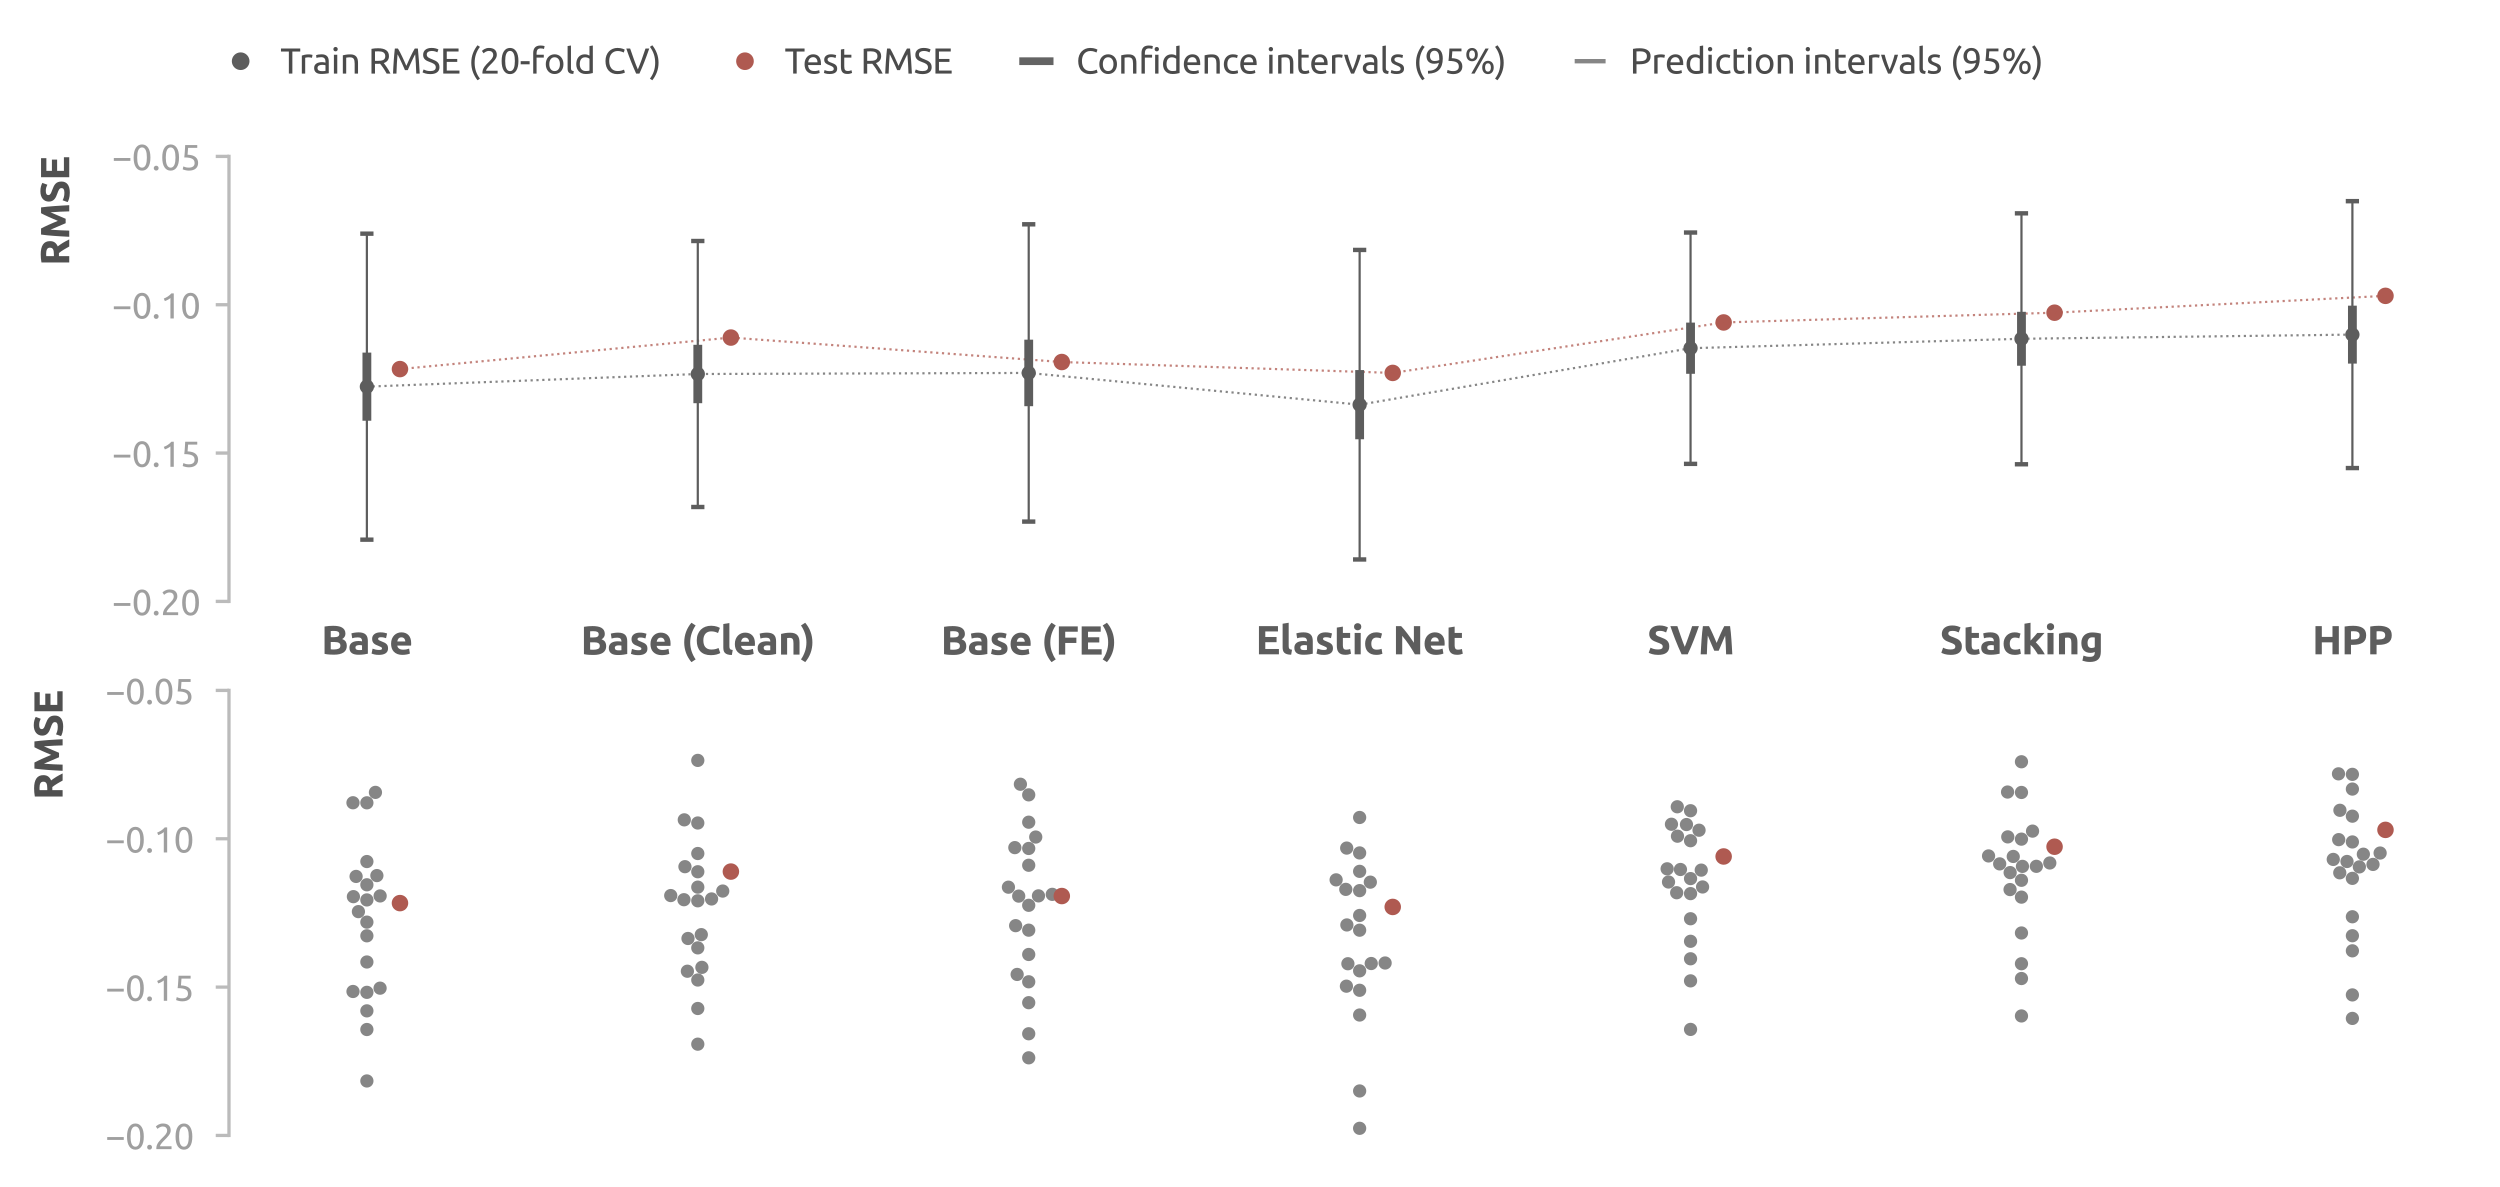 <?xml version="1.0" encoding="utf-8" standalone="no"?>
<!DOCTYPE svg PUBLIC "-//W3C//DTD SVG 1.1//EN"
  "http://www.w3.org/Graphics/SVG/1.1/DTD/svg11.dtd">
<svg xmlns:xlink="http://www.w3.org/1999/xlink" width="566.266pt" height="268.967pt" viewBox="0 0 566.266 268.967" xmlns="http://www.w3.org/2000/svg" version="1.1">
 <defs>
  <style type="text/css">*{stroke-linejoin: round; stroke-linecap: butt}</style>
 </defs>
 <g id="figure_1">
  <g id="patch_1">
   <path d="M 0 268.967 
L 566.266 268.967 
L 566.266 0 
L 0 0 
L 0 268.967 
z
" style="fill: none"/>
  </g>
  <g id="axes_1">
   <g id="patch_2">
    <path d="M 56.866 136.224 
L 559.066 136.224 
L 559.066 35.424 
L 56.866 35.424 
L 56.866 136.224 
z
" style="fill: none"/>
   </g>
   <g id="matplotlib.axis_1">
    <g id="xtick_1">
     <g id="text_1">
      <!-- Base -->
      <g style="fill: #5d5d5d" transform="translate(72.777 148.207) scale(0.09 -0.09)">
       <defs>
        <path id="Ubuntu-Bold-42" d="M 1990 -58 
Q 1626 -58 1264 -35 
Q 902 -13 512 70 
L 512 4371 
Q 819 4429 1184 4457 
Q 1549 4486 1862 4486 
Q 2285 4486 2640 4425 
Q 2995 4365 3251 4217 
Q 3507 4070 3651 3830 
Q 3795 3590 3795 3238 
Q 3795 2707 3283 2400 
Q 3706 2240 3859 1965 
Q 4013 1690 4013 1344 
Q 4013 646 3504 294 
Q 2995 -58 1990 -58 
z
M 1485 1933 
L 1485 787 
Q 1594 774 1722 768 
Q 1850 762 2003 762 
Q 2451 762 2726 890 
Q 3002 1018 3002 1363 
Q 3002 1670 2771 1801 
Q 2541 1933 2112 1933 
L 1485 1933 
z
M 1485 2694 
L 1971 2694 
Q 2432 2694 2630 2812 
Q 2829 2931 2829 3194 
Q 2829 3462 2624 3571 
Q 2419 3680 2022 3680 
Q 1894 3680 1747 3677 
Q 1600 3674 1485 3661 
L 1485 2694 
z
" transform="scale(0.016)"/>
        <path id="Ubuntu-Bold-61" d="M 1734 666 
Q 1875 666 2003 672 
Q 2131 678 2208 691 
L 2208 1414 
Q 2150 1427 2035 1440 
Q 1920 1453 1824 1453 
Q 1690 1453 1571 1437 
Q 1453 1421 1363 1376 
Q 1274 1331 1222 1254 
Q 1171 1178 1171 1062 
Q 1171 838 1321 752 
Q 1472 666 1734 666 
z
M 1658 3456 
Q 2080 3456 2361 3360 
Q 2643 3264 2812 3085 
Q 2982 2906 3052 2650 
Q 3123 2394 3123 2080 
L 3123 96 
Q 2918 51 2553 -9 
Q 2189 -70 1670 -70 
Q 1344 -70 1078 -12 
Q 813 45 621 176 
Q 429 307 326 518 
Q 224 730 224 1037 
Q 224 1331 342 1536 
Q 461 1741 659 1862 
Q 858 1984 1114 2038 
Q 1370 2093 1645 2093 
Q 1830 2093 1974 2077 
Q 2118 2061 2208 2035 
L 2208 2125 
Q 2208 2368 2061 2515 
Q 1914 2662 1549 2662 
Q 1306 2662 1069 2627 
Q 832 2592 659 2528 
L 538 3296 
Q 621 3322 745 3350 
Q 870 3379 1017 3401 
Q 1165 3424 1328 3440 
Q 1491 3456 1658 3456 
z
" transform="scale(0.016)"/>
        <path id="Ubuntu-Bold-73" d="M 1414 685 
Q 1677 685 1785 736 
Q 1894 787 1894 934 
Q 1894 1050 1753 1136 
Q 1613 1222 1325 1331 
Q 1101 1414 918 1504 
Q 736 1594 608 1718 
Q 480 1843 409 2016 
Q 339 2189 339 2432 
Q 339 2906 691 3181 
Q 1043 3456 1658 3456 
Q 1965 3456 2246 3401 
Q 2528 3347 2694 3283 
L 2528 2541 
Q 2362 2598 2166 2643 
Q 1971 2688 1728 2688 
Q 1280 2688 1280 2438 
Q 1280 2381 1299 2336 
Q 1318 2291 1376 2249 
Q 1434 2208 1533 2160 
Q 1632 2112 1786 2054 
Q 2099 1939 2304 1827 
Q 2509 1715 2627 1584 
Q 2746 1453 2794 1293 
Q 2842 1133 2842 922 
Q 2842 422 2467 166 
Q 2093 -90 1408 -90 
Q 960 -90 662 -13 
Q 365 64 250 115 
L 410 890 
Q 653 794 909 739 
Q 1165 685 1414 685 
z
" transform="scale(0.016)"/>
        <path id="Ubuntu-Bold-65" d="M 288 1658 
Q 288 2106 425 2442 
Q 563 2778 787 3002 
Q 1011 3226 1302 3341 
Q 1594 3456 1901 3456 
Q 2618 3456 3034 3017 
Q 3450 2579 3450 1728 
Q 3450 1645 3443 1545 
Q 3437 1446 3430 1370 
L 1267 1370 
Q 1299 1075 1542 902 
Q 1786 730 2195 730 
Q 2458 730 2710 778 
Q 2963 826 3123 896 
L 3251 122 
Q 3174 83 3046 44 
Q 2918 6 2761 -22 
Q 2605 -51 2425 -70 
Q 2246 -90 2067 -90 
Q 1613 -90 1277 44 
Q 941 179 720 412 
Q 499 646 393 966 
Q 288 1286 288 1658 
z
M 2528 2022 
Q 2522 2144 2486 2259 
Q 2451 2374 2377 2464 
Q 2304 2554 2192 2611 
Q 2080 2669 1914 2669 
Q 1754 2669 1638 2614 
Q 1523 2560 1446 2470 
Q 1370 2381 1328 2262 
Q 1286 2144 1267 2022 
L 2528 2022 
z
" transform="scale(0.016)"/>
       </defs>
       <use xlink:href="#Ubuntu-Bold-42"/>
       <use xlink:href="#Ubuntu-Bold-61" x="67.2"/>
       <use xlink:href="#Ubuntu-Bold-73" x="122.5"/>
       <use xlink:href="#Ubuntu-Bold-65" x="171"/>
      </g>
     </g>
    </g>
    <g id="xtick_2">
     <g id="text_2">
      <!-- Base (Clean) -->
      <g style="fill: #5d5d5d" transform="translate(131.529 148.27) scale(0.09 -0.09)">
       <defs>
        <path id="Ubuntu-Bold-20" transform="scale(0.016)"/>
        <path id="Ubuntu-Bold-28" d="M 1389 1914 
Q 1389 1158 1625 473 
Q 1862 -211 2246 -755 
L 1581 -1184 
Q 1037 -550 742 237 
Q 448 1024 448 1914 
Q 448 2803 742 3590 
Q 1037 4378 1581 5011 
L 2246 4582 
Q 1862 4038 1625 3353 
Q 1389 2669 1389 1914 
z
" transform="scale(0.016)"/>
        <path id="Ubuntu-Bold-43" d="M 2534 -90 
Q 1453 -90 886 512 
Q 320 1114 320 2221 
Q 320 2771 493 3203 
Q 666 3635 966 3932 
Q 1267 4230 1683 4384 
Q 2099 4538 2586 4538 
Q 2867 4538 3097 4496 
Q 3328 4454 3501 4400 
Q 3674 4346 3789 4288 
Q 3904 4230 3955 4198 
L 3667 3392 
Q 3462 3501 3190 3577 
Q 2918 3654 2573 3654 
Q 2342 3654 2121 3577 
Q 1901 3501 1731 3331 
Q 1562 3162 1459 2893 
Q 1357 2624 1357 2240 
Q 1357 1933 1424 1667 
Q 1491 1402 1641 1210 
Q 1792 1018 2035 906 
Q 2278 794 2624 794 
Q 2842 794 3014 819 
Q 3187 845 3321 880 
Q 3456 915 3558 960 
Q 3661 1005 3744 1043 
L 4019 243 
Q 3808 115 3424 12 
Q 3040 -90 2534 -90 
z
" transform="scale(0.016)"/>
        <path id="Ubuntu-Bold-6c" d="M 1792 -64 
Q 1376 -58 1117 25 
Q 858 109 707 259 
Q 557 410 502 624 
Q 448 838 448 1107 
L 448 4813 
L 1402 4966 
L 1402 1299 
Q 1402 1171 1421 1068 
Q 1440 966 1494 896 
Q 1549 826 1651 781 
Q 1754 736 1926 723 
L 1792 -64 
z
" transform="scale(0.016)"/>
        <path id="Ubuntu-Bold-6e" d="M 448 3251 
Q 691 3322 1075 3382 
Q 1459 3443 1882 3443 
Q 2310 3443 2595 3331 
Q 2880 3219 3046 3014 
Q 3213 2810 3283 2528 
Q 3354 2246 3354 1901 
L 3354 0 
L 2400 0 
L 2400 1786 
Q 2400 2246 2278 2438 
Q 2157 2630 1824 2630 
Q 1722 2630 1606 2620 
Q 1491 2611 1402 2598 
L 1402 0 
L 448 0 
L 448 3251 
z
" transform="scale(0.016)"/>
        <path id="Ubuntu-Bold-29" d="M 890 1914 
Q 890 2669 653 3353 
Q 416 4038 32 4582 
L 698 5011 
Q 1242 4378 1536 3590 
Q 1830 2803 1830 1914 
Q 1830 1024 1536 237 
Q 1242 -550 698 -1184 
L 32 -755 
Q 416 -211 653 473 
Q 890 1158 890 1914 
z
" transform="scale(0.016)"/>
       </defs>
       <use xlink:href="#Ubuntu-Bold-42"/>
       <use xlink:href="#Ubuntu-Bold-61" x="67.2"/>
       <use xlink:href="#Ubuntu-Bold-73" x="122.5"/>
       <use xlink:href="#Ubuntu-Bold-65" x="171"/>
       <use xlink:href="#Ubuntu-Bold-20" x="229.4"/>
       <use xlink:href="#Ubuntu-Bold-28" x="253.4"/>
       <use xlink:href="#Ubuntu-Bold-43" x="287"/>
       <use xlink:href="#Ubuntu-Bold-6c" x="351.8"/>
       <use xlink:href="#Ubuntu-Bold-65" x="383.4"/>
       <use xlink:href="#Ubuntu-Bold-61" x="441.8"/>
       <use xlink:href="#Ubuntu-Bold-6e" x="497.1"/>
       <use xlink:href="#Ubuntu-Bold-29" x="553.875"/>
      </g>
     </g>
    </g>
    <g id="xtick_3">
     <g id="text_3">
      <!-- Base (FE) -->
      <g style="fill: #5d5d5d" transform="translate(213.094 148.27) scale(0.09 -0.09)">
       <defs>
        <path id="Ubuntu-Bold-46" d="M 512 0 
L 512 4435 
L 3482 4435 
L 3482 3597 
L 1510 3597 
L 1510 2669 
L 3264 2669 
L 3264 1830 
L 1510 1830 
L 1510 0 
L 512 0 
z
" transform="scale(0.016)"/>
        <path id="Ubuntu-Bold-45" d="M 512 0 
L 512 4435 
L 3507 4435 
L 3507 3597 
L 1510 3597 
L 1510 2726 
L 3283 2726 
L 3283 1907 
L 1510 1907 
L 1510 838 
L 3654 838 
L 3654 0 
L 512 0 
z
" transform="scale(0.016)"/>
       </defs>
       <use xlink:href="#Ubuntu-Bold-42"/>
       <use xlink:href="#Ubuntu-Bold-61" x="67.2"/>
       <use xlink:href="#Ubuntu-Bold-73" x="122.5"/>
       <use xlink:href="#Ubuntu-Bold-65" x="171"/>
       <use xlink:href="#Ubuntu-Bold-20" x="229.4"/>
       <use xlink:href="#Ubuntu-Bold-28" x="253.4"/>
       <use xlink:href="#Ubuntu-Bold-46" x="289"/>
       <use xlink:href="#Ubuntu-Bold-45" x="346.4"/>
       <use xlink:href="#Ubuntu-Bold-29" x="407"/>
      </g>
     </g>
    </g>
    <g id="xtick_4">
     <g id="text_4">
      <!-- Elastic Net -->
      <g style="fill: #5d5d5d" transform="translate(284.422 148.207) scale(0.09 -0.09)">
       <defs>
        <path id="Ubuntu-Bold-74" d="M 416 4205 
L 1370 4358 
L 1370 3366 
L 2515 3366 
L 2515 2573 
L 1370 2573 
L 1370 1389 
Q 1370 1088 1475 909 
Q 1581 730 1901 730 
Q 2054 730 2217 758 
Q 2381 787 2515 838 
L 2650 96 
Q 2477 26 2265 -25 
Q 2054 -77 1747 -77 
Q 1357 -77 1101 28 
Q 845 134 691 323 
Q 538 512 477 781 
Q 416 1050 416 1376 
L 416 4205 
z
" transform="scale(0.016)"/>
        <path id="Ubuntu-Bold-69" d="M 1402 0 
L 448 0 
L 448 3366 
L 1402 3366 
L 1402 0 
z
M 1491 4339 
Q 1491 4077 1321 3926 
Q 1152 3776 922 3776 
Q 691 3776 521 3926 
Q 352 4077 352 4339 
Q 352 4602 521 4752 
Q 691 4902 922 4902 
Q 1152 4902 1321 4752 
Q 1491 4602 1491 4339 
z
" transform="scale(0.016)"/>
        <path id="Ubuntu-Bold-63" d="M 288 1683 
Q 288 2048 406 2371 
Q 525 2694 749 2934 
Q 973 3174 1293 3315 
Q 1613 3456 2022 3456 
Q 2291 3456 2515 3408 
Q 2739 3360 2950 3270 
L 2752 2509 
Q 2618 2560 2458 2598 
Q 2298 2637 2099 2637 
Q 1677 2637 1469 2374 
Q 1261 2112 1261 1683 
Q 1261 1229 1456 979 
Q 1651 730 2138 730 
Q 2310 730 2508 762 
Q 2707 794 2874 864 
L 3008 83 
Q 2842 13 2592 -38 
Q 2342 -90 2042 -90 
Q 1581 -90 1248 48 
Q 915 186 700 422 
Q 486 659 387 982 
Q 288 1306 288 1683 
z
" transform="scale(0.016)"/>
        <path id="Ubuntu-Bold-4e" d="M 3488 0 
Q 3059 762 2560 1504 
Q 2061 2246 1498 2906 
L 1498 0 
L 512 0 
L 512 4435 
L 1325 4435 
Q 1536 4224 1792 3917 
Q 2048 3610 2313 3261 
Q 2579 2912 2841 2537 
Q 3104 2163 3334 1818 
L 3334 4435 
L 4326 4435 
L 4326 0 
L 3488 0 
z
" transform="scale(0.016)"/>
       </defs>
       <use xlink:href="#Ubuntu-Bold-45"/>
       <use xlink:href="#Ubuntu-Bold-6c" x="60.6"/>
       <use xlink:href="#Ubuntu-Bold-61" x="93.7"/>
       <use xlink:href="#Ubuntu-Bold-73" x="149"/>
       <use xlink:href="#Ubuntu-Bold-74" x="197.5"/>
       <use xlink:href="#Ubuntu-Bold-69" x="241.9"/>
       <use xlink:href="#Ubuntu-Bold-63" x="270.8"/>
       <use xlink:href="#Ubuntu-Bold-20" x="320.8"/>
       <use xlink:href="#Ubuntu-Bold-4e" x="344.8"/>
       <use xlink:href="#Ubuntu-Bold-65" x="420.4"/>
       <use xlink:href="#Ubuntu-Bold-74" x="478.8"/>
      </g>
     </g>
    </g>
    <g id="xtick_5">
     <g id="text_5">
      <!-- SVM -->
      <g style="fill: #5d5d5d" transform="translate(373.106 148.207) scale(0.09 -0.09)">
       <defs>
        <path id="Ubuntu-Bold-53" d="M 1722 762 
Q 1933 762 2070 797 
Q 2208 832 2291 893 
Q 2374 954 2406 1037 
Q 2438 1120 2438 1222 
Q 2438 1440 2233 1584 
Q 2029 1728 1530 1894 
Q 1312 1971 1094 2070 
Q 877 2170 704 2320 
Q 531 2470 422 2684 
Q 314 2899 314 3206 
Q 314 3514 429 3760 
Q 544 4006 755 4179 
Q 966 4352 1267 4445 
Q 1568 4538 1946 4538 
Q 2394 4538 2720 4442 
Q 3046 4346 3258 4230 
L 2970 3443 
Q 2784 3539 2557 3612 
Q 2330 3686 2010 3686 
Q 1651 3686 1494 3587 
Q 1338 3488 1338 3283 
Q 1338 3162 1395 3078 
Q 1453 2995 1558 2928 
Q 1664 2861 1801 2806 
Q 1939 2752 2106 2694 
Q 2451 2566 2707 2441 
Q 2963 2317 3132 2150 
Q 3302 1984 3385 1760 
Q 3469 1536 3469 1216 
Q 3469 595 3033 252 
Q 2598 -90 1722 -90 
Q 1427 -90 1190 -54 
Q 954 -19 771 32 
Q 589 83 457 140 
Q 326 198 237 250 
L 518 1043 
Q 717 934 1008 848 
Q 1299 762 1722 762 
z
" transform="scale(0.016)"/>
        <path id="Ubuntu-Bold-56" d="M 1830 0 
Q 1568 557 1312 1158 
Q 1056 1760 825 2349 
Q 595 2938 400 3475 
Q 205 4013 64 4435 
L 1165 4435 
Q 1293 4051 1443 3606 
Q 1594 3162 1750 2720 
Q 1907 2278 2054 1875 
Q 2202 1472 2330 1178 
Q 2451 1472 2601 1875 
Q 2752 2278 2909 2720 
Q 3066 3162 3216 3606 
Q 3366 4051 3494 4435 
L 4557 4435 
Q 4410 4013 4218 3475 
Q 4026 2938 3795 2349 
Q 3565 1760 3309 1158 
Q 3053 557 2790 0 
L 1830 0 
z
" transform="scale(0.016)"/>
        <path id="Ubuntu-Bold-4d" d="M 1690 4435 
Q 1805 4224 1955 3913 
Q 2106 3603 2269 3241 
Q 2432 2880 2592 2502 
Q 2752 2125 2893 1792 
Q 3034 2125 3194 2502 
Q 3354 2880 3517 3241 
Q 3680 3603 3830 3913 
Q 3981 4224 4096 4435 
L 5005 4435 
Q 5069 3994 5123 3446 
Q 5178 2899 5219 2307 
Q 5261 1715 5296 1120 
Q 5331 525 5357 0 
L 4384 0 
Q 4365 646 4333 1408 
Q 4301 2170 4237 2944 
Q 4122 2675 3981 2348 
Q 3840 2022 3702 1696 
Q 3565 1370 3437 1072 
Q 3309 774 3219 563 
L 2522 563 
Q 2432 774 2304 1072 
Q 2176 1370 2038 1696 
Q 1901 2022 1760 2348 
Q 1619 2675 1504 2944 
Q 1440 2170 1408 1408 
Q 1376 646 1357 0 
L 384 0 
Q 410 525 445 1120 
Q 480 1715 521 2307 
Q 563 2899 617 3446 
Q 672 3994 736 4435 
L 1690 4435 
z
" transform="scale(0.016)"/>
       </defs>
       <use xlink:href="#Ubuntu-Bold-53"/>
       <use xlink:href="#Ubuntu-Bold-56" x="57.2"/>
       <use xlink:href="#Ubuntu-Bold-4d" x="128.4"/>
      </g>
     </g>
    </g>
    <g id="xtick_6">
     <g id="text_6">
      <!-- Stacking -->
      <g style="fill: #5d5d5d" transform="translate(439.38 148.207) scale(0.09 -0.09)">
       <defs>
        <path id="Ubuntu-Bold-6b" d="M 1402 2150 
Q 1542 2304 1692 2470 
Q 1843 2637 1984 2800 
Q 2125 2963 2249 3110 
Q 2374 3258 2464 3366 
L 3597 3366 
Q 3258 2976 2934 2621 
Q 2611 2266 2227 1888 
Q 2419 1715 2624 1475 
Q 2829 1235 3021 979 
Q 3213 723 3373 467 
Q 3533 211 3642 0 
L 2547 0 
Q 2445 166 2313 368 
Q 2182 570 2035 771 
Q 1888 973 1725 1158 
Q 1562 1344 1402 1472 
L 1402 0 
L 448 0 
L 448 4813 
L 1402 4966 
L 1402 2150 
z
" transform="scale(0.016)"/>
        <path id="Ubuntu-Bold-67" d="M 1261 1792 
Q 1261 992 1907 992 
Q 2054 992 2182 1030 
Q 2310 1069 2400 1120 
L 2400 2643 
Q 2330 2656 2234 2665 
Q 2138 2675 2010 2675 
Q 1632 2675 1446 2425 
Q 1261 2176 1261 1792 
z
M 3354 422 
Q 3354 -403 2934 -803 
Q 2515 -1203 1638 -1203 
Q 1331 -1203 1024 -1148 
Q 717 -1094 454 -1005 
L 621 -205 
Q 845 -294 1091 -345 
Q 1338 -397 1651 -397 
Q 2061 -397 2230 -217 
Q 2400 -38 2400 243 
L 2400 365 
Q 2246 294 2083 259 
Q 1920 224 1728 224 
Q 1030 224 659 637 
Q 288 1050 288 1792 
Q 288 2163 403 2467 
Q 518 2771 739 2988 
Q 960 3206 1280 3324 
Q 1600 3443 2003 3443 
Q 2176 3443 2358 3427 
Q 2541 3411 2720 3385 
Q 2899 3360 3062 3325 
Q 3226 3290 3354 3251 
L 3354 422 
z
" transform="scale(0.016)"/>
       </defs>
       <use xlink:href="#Ubuntu-Bold-53"/>
       <use xlink:href="#Ubuntu-Bold-74" x="58.2"/>
       <use xlink:href="#Ubuntu-Bold-61" x="100.6"/>
       <use xlink:href="#Ubuntu-Bold-63" x="155.9"/>
       <use xlink:href="#Ubuntu-Bold-6b" x="205.9"/>
       <use xlink:href="#Ubuntu-Bold-69" x="263.8"/>
       <use xlink:href="#Ubuntu-Bold-6e" x="292.7"/>
       <use xlink:href="#Ubuntu-Bold-67" x="351.6"/>
      </g>
     </g>
    </g>
    <g id="xtick_7">
     <g id="text_7">
      <!-- HPP -->
      <g style="fill: #5d5d5d" transform="translate(523.732 148.207) scale(0.09 -0.09)">
       <defs>
        <path id="Ubuntu-Bold-48" d="M 3187 4435 
L 4186 4435 
L 4186 0 
L 3187 0 
L 3187 1882 
L 1510 1882 
L 1510 0 
L 512 0 
L 512 4435 
L 1510 4435 
L 1510 2739 
L 3187 2739 
L 3187 4435 
z
" transform="scale(0.016)"/>
        <path id="Ubuntu-Bold-50" d="M 1843 4486 
Q 2835 4486 3366 4137 
Q 3898 3789 3898 2995 
Q 3898 2195 3360 1840 
Q 2822 1485 1824 1485 
L 1510 1485 
L 1510 0 
L 512 0 
L 512 4371 
Q 838 4435 1203 4460 
Q 1568 4486 1843 4486 
z
M 1907 3635 
Q 1798 3635 1692 3628 
Q 1587 3622 1510 3616 
L 1510 2336 
L 1824 2336 
Q 2342 2336 2604 2477 
Q 2867 2618 2867 3002 
Q 2867 3187 2800 3308 
Q 2733 3430 2608 3504 
Q 2483 3578 2304 3606 
Q 2125 3635 1907 3635 
z
" transform="scale(0.016)"/>
       </defs>
       <use xlink:href="#Ubuntu-Bold-48"/>
       <use xlink:href="#Ubuntu-Bold-50" x="73.4"/>
       <use xlink:href="#Ubuntu-Bold-50" x="137.8"/>
      </g>
     </g>
    </g>
   </g>
   <g id="matplotlib.axis_2">
    <g id="ytick_1">
     <g id="line2d_1">
      <defs>
       <path id="mf795e23a6f" d="M 0 0 
L -3 0 
" style="stroke: #bbbbbb; stroke-width: 0.75"/>
      </defs>
      <g>
       <use xlink:href="#mf795e23a6f" x="51.866" y="136.224" style="fill: #bbbbbb; stroke: #bbbbbb; stroke-width: 0.75"/>
      </g>
     </g>
     <g id="text_8">
      <!-- −0.20 -->
      <g style="fill: #9f9f9f" transform="translate(25.348 139.327) scale(0.08 -0.08)">
       <defs>
        <path id="Ubuntu-2212" d="M 339 2138 
L 3270 2138 
L 3270 1632 
L 339 1632 
L 339 2138 
z
" transform="scale(0.016)"/>
        <path id="Ubuntu-30" d="M 320 2221 
Q 320 3334 713 3936 
Q 1107 4538 1805 4538 
Q 2502 4538 2896 3936 
Q 3290 3334 3290 2221 
Q 3290 1107 2896 505 
Q 2502 -96 1805 -96 
Q 1107 -96 713 505 
Q 320 1107 320 2221 
z
M 2662 2221 
Q 2662 2586 2620 2912 
Q 2579 3238 2480 3481 
Q 2381 3725 2214 3869 
Q 2048 4013 1805 4013 
Q 1562 4013 1395 3869 
Q 1229 3725 1129 3481 
Q 1030 3238 988 2912 
Q 947 2586 947 2221 
Q 947 1856 988 1529 
Q 1030 1203 1129 960 
Q 1229 717 1395 573 
Q 1562 429 1805 429 
Q 2048 429 2214 573 
Q 2381 717 2480 960 
Q 2579 1203 2620 1529 
Q 2662 1856 2662 2221 
z
" transform="scale(0.016)"/>
        <path id="Ubuntu-2e" d="M 1216 346 
Q 1216 173 1101 45 
Q 986 -83 787 -83 
Q 589 -83 473 45 
Q 358 173 358 346 
Q 358 518 473 646 
Q 589 774 787 774 
Q 986 774 1101 646 
Q 1216 518 1216 346 
z
" transform="scale(0.016)"/>
        <path id="Ubuntu-32" d="M 2989 3302 
Q 2989 3072 2896 2857 
Q 2803 2643 2649 2435 
Q 2496 2227 2304 2025 
Q 2112 1824 1920 1632 
Q 1811 1523 1667 1376 
Q 1523 1229 1395 1069 
Q 1267 909 1180 761 
Q 1094 614 1094 506 
L 3136 506 
L 3136 0 
L 448 0 
Q 442 38 442 76 
Q 442 115 442 147 
Q 442 448 541 707 
Q 640 966 800 1196 
Q 960 1427 1158 1632 
Q 1357 1837 1549 2029 
Q 1709 2182 1853 2332 
Q 1997 2483 2109 2633 
Q 2221 2784 2288 2944 
Q 2355 3104 2355 3283 
Q 2355 3475 2294 3609 
Q 2234 3744 2131 3833 
Q 2029 3923 1891 3964 
Q 1754 4006 1600 4006 
Q 1414 4006 1260 3955 
Q 1107 3904 985 3837 
Q 864 3770 781 3696 
Q 698 3622 653 3584 
L 358 4006 
Q 416 4070 531 4163 
Q 646 4256 806 4339 
Q 966 4422 1164 4480 
Q 1363 4538 1594 4538 
Q 2291 4538 2640 4214 
Q 2989 3891 2989 3302 
z
" transform="scale(0.016)"/>
       </defs>
       <use xlink:href="#Ubuntu-2212"/>
       <use xlink:href="#Ubuntu-30" x="56.4"/>
       <use xlink:href="#Ubuntu-2e" x="112.8"/>
       <use xlink:href="#Ubuntu-32" x="137.4"/>
       <use xlink:href="#Ubuntu-30" x="193.8"/>
      </g>
     </g>
    </g>
    <g id="ytick_2">
     <g id="line2d_2">
      <g>
       <use xlink:href="#mf795e23a6f" x="51.866" y="102.624" style="fill: #bbbbbb; stroke: #bbbbbb; stroke-width: 0.75"/>
      </g>
     </g>
     <g id="text_9">
      <!-- −0.15 -->
      <g style="fill: #9f9f9f" transform="translate(25.348 105.728) scale(0.08 -0.08)">
       <defs>
        <path id="Ubuntu-31" d="M 595 3520 
Q 960 3661 1305 3881 
Q 1651 4102 1939 4435 
L 2362 4435 
L 2362 0 
L 1766 0 
L 1766 3610 
Q 1690 3539 1578 3462 
Q 1466 3386 1334 3315 
Q 1203 3245 1059 3181 
Q 915 3117 781 3072 
L 595 3520 
z
" transform="scale(0.016)"/>
        <path id="Ubuntu-35" d="M 1274 2726 
Q 2240 2688 2691 2304 
Q 3142 1920 3142 1261 
Q 3142 966 3043 716 
Q 2944 467 2742 288 
Q 2541 109 2233 6 
Q 1926 -96 1504 -96 
Q 1338 -96 1165 -70 
Q 992 -45 845 -6 
Q 698 32 582 70 
Q 467 109 416 134 
L 531 653 
Q 640 602 886 518 
Q 1133 435 1491 435 
Q 1779 435 1974 499 
Q 2170 563 2291 672 
Q 2413 781 2467 925 
Q 2522 1069 2522 1229 
Q 2522 1472 2438 1661 
Q 2355 1850 2144 1978 
Q 1933 2106 1581 2173 
Q 1229 2240 691 2240 
Q 730 2554 752 2829 
Q 774 3104 793 3366 
Q 813 3629 825 3888 
Q 838 4147 851 4435 
L 2989 4435 
L 2989 3930 
L 1370 3930 
Q 1363 3834 1350 3670 
Q 1338 3507 1325 3331 
Q 1312 3155 1299 2988 
Q 1286 2822 1274 2726 
z
" transform="scale(0.016)"/>
       </defs>
       <use xlink:href="#Ubuntu-2212"/>
       <use xlink:href="#Ubuntu-30" x="56.4"/>
       <use xlink:href="#Ubuntu-2e" x="112.8"/>
       <use xlink:href="#Ubuntu-31" x="137.4"/>
       <use xlink:href="#Ubuntu-35" x="193.8"/>
      </g>
     </g>
    </g>
    <g id="ytick_3">
     <g id="line2d_3">
      <g>
       <use xlink:href="#mf795e23a6f" x="51.866" y="69.024" style="fill: #bbbbbb; stroke: #bbbbbb; stroke-width: 0.75"/>
      </g>
     </g>
     <g id="text_10">
      <!-- −0.10 -->
      <g style="fill: #9f9f9f" transform="translate(25.348 72.127) scale(0.08 -0.08)">
       <use xlink:href="#Ubuntu-2212"/>
       <use xlink:href="#Ubuntu-30" x="56.4"/>
       <use xlink:href="#Ubuntu-2e" x="112.8"/>
       <use xlink:href="#Ubuntu-31" x="137.4"/>
       <use xlink:href="#Ubuntu-30" x="193.8"/>
      </g>
     </g>
    </g>
    <g id="ytick_4">
     <g id="line2d_4">
      <g>
       <use xlink:href="#mf795e23a6f" x="51.866" y="35.424" style="fill: #bbbbbb; stroke: #bbbbbb; stroke-width: 0.75"/>
      </g>
     </g>
     <g id="text_11">
      <!-- −0.05 -->
      <g style="fill: #9f9f9f" transform="translate(25.348 38.528) scale(0.08 -0.08)">
       <use xlink:href="#Ubuntu-2212"/>
       <use xlink:href="#Ubuntu-30" x="56.4"/>
       <use xlink:href="#Ubuntu-2e" x="112.8"/>
       <use xlink:href="#Ubuntu-30" x="137.4"/>
       <use xlink:href="#Ubuntu-35" x="193.8"/>
      </g>
     </g>
    </g>
    <g id="text_12">
     <!-- RMSE -->
     <g style="fill: #505050" transform="translate(15.683 60.192) rotate(-90) scale(0.09 -0.09)">
      <defs>
       <path id="Ubuntu-Bold-52" d="M 1811 4486 
Q 2810 4486 3341 4131 
Q 3872 3776 3872 3027 
Q 3872 2560 3657 2269 
Q 3443 1978 3040 1811 
Q 3174 1645 3321 1430 
Q 3469 1216 3613 982 
Q 3757 749 3891 496 
Q 4026 243 4141 0 
L 3021 0 
Q 2899 218 2774 442 
Q 2650 666 2518 877 
Q 2387 1088 2259 1277 
Q 2131 1466 2003 1619 
L 1510 1619 
L 1510 0 
L 512 0 
L 512 4371 
Q 838 4435 1187 4460 
Q 1536 4486 1811 4486 
z
M 1869 3635 
Q 1760 3635 1673 3628 
Q 1587 3622 1510 3616 
L 1510 2413 
L 1792 2413 
Q 2355 2413 2598 2553 
Q 2842 2694 2842 3034 
Q 2842 3360 2595 3497 
Q 2349 3635 1869 3635 
z
" transform="scale(0.016)"/>
      </defs>
      <use xlink:href="#Ubuntu-Bold-52"/>
      <use xlink:href="#Ubuntu-Bold-4d" x="66.7"/>
      <use xlink:href="#Ubuntu-Bold-53" x="156.4"/>
      <use xlink:href="#Ubuntu-Bold-45" x="214.6"/>
     </g>
    </g>
   </g>
   <g id="PathCollection_1">
    <defs>
     <path id="m4c3dc02158" d="M 0 1.118 
C 0.297 1.118 0.581 1 0.791 0.791 
C 1 0.581 1.118 0.297 1.118 0 
C 1.118 -0.297 1 -0.581 0.791 -0.791 
C 0.581 -1 0.297 -1.118 0 -1.118 
C -0.297 -1.118 -0.581 -1 -0.791 -0.791 
C -1 -0.581 -1.118 -0.297 -1.118 0 
C -1.118 0.297 -1 0.581 -0.791 0.791 
C -0.581 1 -0.297 1.118 0 1.118 
z
" style="stroke: #5d5d5d"/>
    </defs>
    <g clip-path="url(#p095ee87c3f)">
     <use xlink:href="#m4c3dc02158" x="83.1" y="87.581" style="fill: #5d5d5d; stroke: #5d5d5d"/>
     <use xlink:href="#m4c3dc02158" x="158.055" y="84.715" style="fill: #5d5d5d; stroke: #5d5d5d"/>
     <use xlink:href="#m4c3dc02158" x="233.011" y="84.473" style="fill: #5d5d5d; stroke: #5d5d5d"/>
     <use xlink:href="#m4c3dc02158" x="307.966" y="91.664" style="fill: #5d5d5d; stroke: #5d5d5d"/>
     <use xlink:href="#m4c3dc02158" x="382.921" y="78.873" style="fill: #5d5d5d; stroke: #5d5d5d"/>
     <use xlink:href="#m4c3dc02158" x="457.876" y="76.736" style="fill: #5d5d5d; stroke: #5d5d5d"/>
     <use xlink:href="#m4c3dc02158" x="532.832" y="75.791" style="fill: #5d5d5d; stroke: #5d5d5d"/>
    </g>
   </g>
   <g id="PathCollection_2">
    <defs>
     <path id="C0_0_c7115ff5fb" d="M 0 1.871 
C 0.496 1.871 0.972 1.674 1.323 1.323 
C 1.674 0.972 1.871 0.496 1.871 -0 
C 1.871 -0.496 1.674 -0.972 1.323 -1.323 
C 0.972 -1.674 0.496 -1.871 0 -1.871 
C -0.496 -1.871 -0.972 -1.674 -1.323 -1.323 
C -1.674 -0.972 -1.871 -0.496 -1.871 0 
C -1.871 0.496 -1.674 0.972 -1.323 1.323 
C -0.972 1.674 -0.496 1.871 0 1.871 
z
"/>
    </defs>
    <g clip-path="url(#p095ee87c3f)">
     <use xlink:href="#C0_0_c7115ff5fb" x="90.596" y="83.6" style="fill: #af5a51"/>
    </g>
    <g clip-path="url(#p095ee87c3f)">
     <use xlink:href="#C0_0_c7115ff5fb" x="165.551" y="76.46" style="fill: #af5a51"/>
    </g>
    <g clip-path="url(#p095ee87c3f)">
     <use xlink:href="#C0_0_c7115ff5fb" x="240.506" y="81.999" style="fill: #af5a51"/>
    </g>
    <g clip-path="url(#p095ee87c3f)">
     <use xlink:href="#C0_0_c7115ff5fb" x="315.461" y="84.468" style="fill: #af5a51"/>
    </g>
    <g clip-path="url(#p095ee87c3f)">
     <use xlink:href="#C0_0_c7115ff5fb" x="390.417" y="73.037" style="fill: #af5a51"/>
    </g>
    <g clip-path="url(#p095ee87c3f)">
     <use xlink:href="#C0_0_c7115ff5fb" x="465.372" y="70.828" style="fill: #af5a51"/>
    </g>
    <g clip-path="url(#p095ee87c3f)">
     <use xlink:href="#C0_0_c7115ff5fb" x="540.327" y="67.012" style="fill: #af5a51"/>
    </g>
   </g>
   <g id="line2d_5">
    <path d="M 83.1 87.581 
L 158.055 84.715 
L 233.011 84.473 
L 307.966 91.664 
L 382.921 78.873 
L 457.876 76.736 
L 532.832 75.791 
" clip-path="url(#p095ee87c3f)" style="fill: none; stroke-dasharray: 0.5,0.825; stroke-dashoffset: 0; stroke: #5d5d5d; stroke-opacity: 0.75; stroke-width: 0.5"/>
   </g>
   <g id="line2d_6">
    <path d="M 90.596 83.6 
L 165.551 76.46 
L 240.506 81.999 
L 315.461 84.468 
L 390.417 73.037 
L 465.372 70.828 
L 540.327 67.012 
" clip-path="url(#p095ee87c3f)" style="fill: none; stroke-dasharray: 0.5,0.825; stroke-dashoffset: 0; stroke: #af5a51; stroke-opacity: 0.75; stroke-width: 0.5"/>
   </g>
   <g id="LineCollection_1">
    <path d="M 83.1 122.236 
L 83.1 52.925 
" clip-path="url(#p095ee87c3f)" style="fill: none; stroke: #5d5d5d; stroke-width: 0.5"/>
    <path d="M 158.055 114.837 
L 158.055 54.593 
" clip-path="url(#p095ee87c3f)" style="fill: none; stroke: #5d5d5d; stroke-width: 0.5"/>
    <path d="M 233.011 118.141 
L 233.011 50.805 
" clip-path="url(#p095ee87c3f)" style="fill: none; stroke: #5d5d5d; stroke-width: 0.5"/>
    <path d="M 307.966 126.718 
L 307.966 56.611 
" clip-path="url(#p095ee87c3f)" style="fill: none; stroke: #5d5d5d; stroke-width: 0.5"/>
    <path d="M 382.921 105.071 
L 382.921 52.676 
" clip-path="url(#p095ee87c3f)" style="fill: none; stroke: #5d5d5d; stroke-width: 0.5"/>
    <path d="M 457.876 105.154 
L 457.876 48.317 
" clip-path="url(#p095ee87c3f)" style="fill: none; stroke: #5d5d5d; stroke-width: 0.5"/>
    <path d="M 532.832 106.017 
L 532.832 45.564 
" clip-path="url(#p095ee87c3f)" style="fill: none; stroke: #5d5d5d; stroke-width: 0.5"/>
   </g>
   <g id="line2d_7">
    <defs>
     <path id="md5881a8659" d="M 1.5 0 
L -1.5 -0 
" style="stroke: #5d5d5d"/>
    </defs>
    <g clip-path="url(#p095ee87c3f)">
     <use xlink:href="#md5881a8659" x="83.1" y="122.236" style="fill: #5d5d5d; stroke: #5d5d5d"/>
     <use xlink:href="#md5881a8659" x="158.055" y="114.837" style="fill: #5d5d5d; stroke: #5d5d5d"/>
     <use xlink:href="#md5881a8659" x="233.011" y="118.141" style="fill: #5d5d5d; stroke: #5d5d5d"/>
     <use xlink:href="#md5881a8659" x="307.966" y="126.718" style="fill: #5d5d5d; stroke: #5d5d5d"/>
     <use xlink:href="#md5881a8659" x="382.921" y="105.071" style="fill: #5d5d5d; stroke: #5d5d5d"/>
     <use xlink:href="#md5881a8659" x="457.876" y="105.154" style="fill: #5d5d5d; stroke: #5d5d5d"/>
     <use xlink:href="#md5881a8659" x="532.832" y="106.017" style="fill: #5d5d5d; stroke: #5d5d5d"/>
    </g>
   </g>
   <g id="line2d_8">
    <g clip-path="url(#p095ee87c3f)">
     <use xlink:href="#md5881a8659" x="83.1" y="52.925" style="fill: #5d5d5d; stroke: #5d5d5d"/>
     <use xlink:href="#md5881a8659" x="158.055" y="54.593" style="fill: #5d5d5d; stroke: #5d5d5d"/>
     <use xlink:href="#md5881a8659" x="233.011" y="50.805" style="fill: #5d5d5d; stroke: #5d5d5d"/>
     <use xlink:href="#md5881a8659" x="307.966" y="56.611" style="fill: #5d5d5d; stroke: #5d5d5d"/>
     <use xlink:href="#md5881a8659" x="382.921" y="52.676" style="fill: #5d5d5d; stroke: #5d5d5d"/>
     <use xlink:href="#md5881a8659" x="457.876" y="48.317" style="fill: #5d5d5d; stroke: #5d5d5d"/>
     <use xlink:href="#md5881a8659" x="532.832" y="45.564" style="fill: #5d5d5d; stroke: #5d5d5d"/>
    </g>
   </g>
   <g id="LineCollection_2">
    <path d="M 83.1 95.296 
L 83.1 79.866 
" clip-path="url(#p095ee87c3f)" style="fill: none; stroke: #5d5d5d; stroke-width: 2"/>
    <path d="M 158.055 91.326 
L 158.055 78.104 
" clip-path="url(#p095ee87c3f)" style="fill: none; stroke: #5d5d5d; stroke-width: 2"/>
    <path d="M 233.011 92.002 
L 233.011 76.944 
" clip-path="url(#p095ee87c3f)" style="fill: none; stroke: #5d5d5d; stroke-width: 2"/>
    <path d="M 307.966 99.502 
L 307.966 83.826 
" clip-path="url(#p095ee87c3f)" style="fill: none; stroke: #5d5d5d; stroke-width: 2"/>
    <path d="M 382.921 84.668 
L 382.921 73.078 
" clip-path="url(#p095ee87c3f)" style="fill: none; stroke: #5d5d5d; stroke-width: 2"/>
    <path d="M 457.876 82.84 
L 457.876 70.631 
" clip-path="url(#p095ee87c3f)" style="fill: none; stroke: #5d5d5d; stroke-width: 2"/>
    <path d="M 532.832 82.351 
L 532.832 69.23 
" clip-path="url(#p095ee87c3f)" style="fill: none; stroke: #5d5d5d; stroke-width: 2"/>
   </g>
   <g id="line2d_9"/>
   <g id="line2d_10"/>
   <g id="patch_3">
    <path d="M 51.866 136.224 
L 51.866 35.424 
" style="fill: none; stroke: #bbbbbb; stroke-width: 0.75; stroke-linejoin: miter; stroke-linecap: square"/>
   </g>
   <g id="legend_1">
    <g id="line2d_11">
     <defs>
      <path id="mcf850a5519" d="M 0 1.5 
C 0.398 1.5 0.779 1.342 1.061 1.061 
C 1.342 0.779 1.5 0.398 1.5 0 
C 1.5 -0.398 1.342 -0.779 1.061 -1.061 
C 0.779 -1.342 0.398 -1.5 0 -1.5 
C -0.398 -1.5 -0.779 -1.342 -1.061 -1.061 
C -1.342 -0.779 -1.5 -0.398 -1.5 0 
C -1.5 0.398 -1.342 0.779 -1.061 1.061 
C -0.779 1.342 -0.398 1.5 0 1.5 
z
" style="stroke: #5d5d5d"/>
     </defs>
     <g>
      <use xlink:href="#mcf850a5519" x="54.511" y="13.864" style="fill: #5d5d5d; stroke: #5d5d5d"/>
     </g>
    </g>
    <g id="text_13">
     <!-- Train RMSE (20-fold CV) -->
     <g style="fill: #4b4b4b" transform="translate(63.511 16.664) scale(0.08 -0.08)">
      <defs>
       <path id="Ubuntu-54" d="M 3514 4435 
L 3514 3898 
L 2118 3898 
L 2118 0 
L 1498 0 
L 1498 3898 
L 102 3898 
L 102 4435 
L 3514 4435 
z
" transform="scale(0.016)"/>
       <path id="Ubuntu-72" d="M 1741 3398 
Q 1818 3398 1917 3388 
Q 2016 3379 2112 3363 
Q 2208 3347 2288 3331 
Q 2368 3315 2406 3302 
L 2304 2784 
Q 2234 2810 2070 2845 
Q 1907 2880 1651 2880 
Q 1485 2880 1321 2845 
Q 1158 2810 1107 2797 
L 1107 0 
L 512 0 
L 512 3187 
Q 723 3264 1036 3331 
Q 1350 3398 1741 3398 
z
" transform="scale(0.016)"/>
       <path id="Ubuntu-61" d="M 1638 429 
Q 1850 429 2013 438 
Q 2176 448 2285 474 
L 2285 1466 
Q 2221 1498 2077 1520 
Q 1933 1542 1728 1542 
Q 1594 1542 1443 1523 
Q 1293 1504 1168 1443 
Q 1043 1382 960 1276 
Q 877 1171 877 998 
Q 877 678 1081 553 
Q 1286 429 1638 429 
z
M 1587 3411 
Q 1946 3411 2192 3318 
Q 2438 3226 2588 3056 
Q 2739 2886 2803 2652 
Q 2867 2419 2867 2138 
L 2867 58 
Q 2790 45 2652 22 
Q 2515 0 2342 -19 
Q 2170 -38 1968 -54 
Q 1766 -70 1568 -70 
Q 1286 -70 1049 -12 
Q 813 45 640 169 
Q 467 294 371 499 
Q 275 704 275 992 
Q 275 1267 387 1465 
Q 499 1664 691 1785 
Q 883 1907 1139 1964 
Q 1395 2022 1677 2022 
Q 1766 2022 1862 2012 
Q 1958 2003 2044 1987 
Q 2131 1971 2195 1958 
Q 2259 1946 2285 1939 
L 2285 2106 
Q 2285 2253 2253 2397 
Q 2221 2541 2137 2653 
Q 2054 2765 1910 2832 
Q 1766 2899 1536 2899 
Q 1242 2899 1021 2857 
Q 800 2816 691 2771 
L 621 3264 
Q 736 3315 1005 3363 
Q 1274 3411 1587 3411 
z
" transform="scale(0.016)"/>
       <path id="Ubuntu-69" d="M 1107 0 
L 512 0 
L 512 3328 
L 1107 3328 
L 1107 0 
z
M 806 3930 
Q 646 3930 534 4035 
Q 422 4141 422 4320 
Q 422 4499 534 4604 
Q 646 4710 806 4710 
Q 966 4710 1078 4604 
Q 1190 4499 1190 4320 
Q 1190 4141 1078 4035 
Q 966 3930 806 3930 
z
" transform="scale(0.016)"/>
       <path id="Ubuntu-6e" d="M 512 3232 
Q 717 3283 1056 3340 
Q 1395 3398 1837 3398 
Q 2234 3398 2496 3286 
Q 2758 3174 2915 2972 
Q 3072 2771 3136 2489 
Q 3200 2208 3200 1869 
L 3200 0 
L 2605 0 
L 2605 1741 
Q 2605 2048 2563 2265 
Q 2522 2483 2426 2617 
Q 2330 2752 2170 2813 
Q 2010 2874 1773 2874 
Q 1677 2874 1574 2867 
Q 1472 2861 1379 2851 
Q 1286 2842 1212 2829 
Q 1139 2816 1107 2810 
L 1107 0 
L 512 0 
L 512 3232 
z
" transform="scale(0.016)"/>
       <path id="Ubuntu-20" transform="scale(0.016)"/>
       <path id="Ubuntu-52" d="M 2720 1856 
Q 2822 1728 2979 1520 
Q 3136 1312 3302 1059 
Q 3469 806 3632 531 
Q 3795 256 3910 0 
L 3232 0 
Q 3104 243 2953 492 
Q 2803 742 2649 969 
Q 2496 1197 2345 1395 
Q 2195 1594 2074 1741 
Q 1990 1734 1904 1734 
Q 1818 1734 1728 1734 
L 1171 1734 
L 1171 0 
L 550 0 
L 550 4371 
Q 813 4435 1136 4457 
Q 1459 4480 1728 4480 
Q 2662 4480 3152 4128 
Q 3642 3776 3642 3078 
Q 3642 2637 3408 2323 
Q 3174 2010 2720 1856 
z
M 1779 3936 
Q 1382 3936 1171 3917 
L 1171 2246 
L 1613 2246 
Q 1933 2246 2189 2278 
Q 2445 2310 2621 2400 
Q 2797 2490 2893 2653 
Q 2989 2816 2989 3085 
Q 2989 3334 2893 3500 
Q 2797 3667 2633 3763 
Q 2470 3859 2249 3897 
Q 2029 3936 1779 3936 
z
" transform="scale(0.016)"/>
       <path id="Ubuntu-4d" d="M 2541 614 
Q 2477 768 2371 1005 
Q 2266 1242 2144 1517 
Q 2022 1792 1884 2083 
Q 1747 2374 1625 2633 
Q 1504 2893 1398 3097 
Q 1293 3302 1229 3411 
Q 1158 2656 1113 1776 
Q 1069 896 1037 0 
L 429 0 
Q 454 576 486 1161 
Q 518 1747 560 2313 
Q 602 2880 650 3417 
Q 698 3955 755 4435 
L 1299 4435 
Q 1472 4154 1670 3770 
Q 1869 3386 2067 2966 
Q 2266 2547 2451 2128 
Q 2637 1709 2790 1363 
Q 2944 1709 3129 2128 
Q 3315 2547 3513 2966 
Q 3712 3386 3910 3770 
Q 4109 4154 4282 4435 
L 4826 4435 
Q 5043 2291 5152 0 
L 4544 0 
Q 4512 896 4467 1776 
Q 4422 2656 4352 3411 
Q 4288 3302 4182 3097 
Q 4077 2893 3955 2633 
Q 3834 2374 3696 2083 
Q 3558 1792 3436 1517 
Q 3315 1242 3209 1005 
Q 3104 768 3040 614 
L 2541 614 
z
" transform="scale(0.016)"/>
       <path id="Ubuntu-53" d="M 1581 442 
Q 2554 442 2554 1107 
Q 2554 1312 2467 1456 
Q 2381 1600 2233 1705 
Q 2086 1811 1897 1888 
Q 1709 1965 1498 2042 
Q 1254 2125 1036 2230 
Q 819 2336 659 2480 
Q 499 2624 406 2822 
Q 314 3021 314 3302 
Q 314 3885 710 4211 
Q 1107 4538 1805 4538 
Q 2208 4538 2537 4451 
Q 2867 4365 3021 4262 
L 2822 3757 
Q 2688 3840 2422 3920 
Q 2157 4000 1805 4000 
Q 1626 4000 1472 3961 
Q 1318 3923 1203 3846 
Q 1088 3770 1021 3651 
Q 954 3533 954 3373 
Q 954 3194 1024 3072 
Q 1094 2950 1222 2857 
Q 1350 2765 1520 2688 
Q 1690 2611 1894 2534 
Q 2182 2419 2422 2304 
Q 2662 2189 2838 2029 
Q 3014 1869 3110 1648 
Q 3206 1427 3206 1114 
Q 3206 531 2780 217 
Q 2355 -96 1581 -96 
Q 1318 -96 1097 -61 
Q 877 -26 704 22 
Q 531 70 406 124 
Q 282 179 211 218 
L 397 730 
Q 544 646 845 544 
Q 1146 442 1581 442 
z
" transform="scale(0.016)"/>
       <path id="Ubuntu-45" d="M 550 0 
L 550 4435 
L 3258 4435 
L 3258 3904 
L 1171 3904 
L 1171 2586 
L 3027 2586 
L 3027 2067 
L 1171 2067 
L 1171 531 
L 3418 531 
L 3418 0 
L 550 0 
z
" transform="scale(0.016)"/>
       <path id="Ubuntu-28" d="M 1094 1914 
Q 1094 1094 1331 396 
Q 1568 -301 2029 -896 
L 1606 -1184 
Q 1107 -576 803 214 
Q 499 1005 499 1914 
Q 499 2822 803 3612 
Q 1107 4403 1606 5011 
L 2029 4723 
Q 1568 4128 1331 3430 
Q 1094 2733 1094 1914 
z
" transform="scale(0.016)"/>
       <path id="Ubuntu-2d" d="M 166 2195 
L 1747 2195 
L 1747 1638 
L 166 1638 
L 166 2195 
z
" transform="scale(0.016)"/>
       <path id="Ubuntu-66" d="M 1811 4966 
Q 2074 4966 2262 4928 
Q 2451 4890 2528 4858 
L 2419 4346 
Q 2342 4384 2201 4419 
Q 2061 4454 1856 4454 
Q 1440 4454 1273 4227 
Q 1107 4000 1107 3616 
L 1107 3328 
L 2387 3328 
L 2387 2829 
L 1107 2829 
L 1107 0 
L 512 0 
L 512 3629 
Q 512 4269 825 4617 
Q 1139 4966 1811 4966 
z
" transform="scale(0.016)"/>
       <path id="Ubuntu-6f" d="M 3450 1664 
Q 3450 1267 3334 947 
Q 3219 627 3011 396 
Q 2803 166 2515 41 
Q 2227 -83 1888 -83 
Q 1549 -83 1261 41 
Q 973 166 765 396 
Q 557 627 441 947 
Q 326 1267 326 1664 
Q 326 2054 441 2377 
Q 557 2701 765 2931 
Q 973 3162 1261 3286 
Q 1549 3411 1888 3411 
Q 2227 3411 2515 3286 
Q 2803 3162 3011 2931 
Q 3219 2701 3334 2377 
Q 3450 2054 3450 1664 
z
M 2829 1664 
Q 2829 2227 2576 2556 
Q 2323 2886 1888 2886 
Q 1453 2886 1200 2556 
Q 947 2227 947 1664 
Q 947 1101 1200 771 
Q 1453 442 1888 442 
Q 2323 442 2576 771 
Q 2829 1101 2829 1664 
z
" transform="scale(0.016)"/>
       <path id="Ubuntu-6c" d="M 1510 -64 
Q 960 -51 729 173 
Q 499 397 499 870 
L 499 4864 
L 1094 4966 
L 1094 966 
Q 1094 819 1120 723 
Q 1146 627 1203 569 
Q 1261 512 1357 483 
Q 1453 454 1594 435 
L 1510 -64 
z
" transform="scale(0.016)"/>
       <path id="Ubuntu-64" d="M 2662 2624 
Q 2554 2714 2349 2797 
Q 2144 2880 1901 2880 
Q 1645 2880 1462 2787 
Q 1280 2694 1165 2531 
Q 1050 2368 998 2144 
Q 947 1920 947 1664 
Q 947 1082 1235 765 
Q 1523 448 2003 448 
Q 2246 448 2409 470 
Q 2573 493 2662 518 
L 2662 2624 
z
M 2662 4864 
L 3258 4966 
L 3258 96 
Q 3053 38 2733 -19 
Q 2413 -77 1997 -77 
Q 1613 -77 1305 44 
Q 998 166 780 390 
Q 563 614 444 937 
Q 326 1261 326 1664 
Q 326 2048 425 2368 
Q 525 2688 717 2918 
Q 909 3149 1187 3277 
Q 1466 3405 1824 3405 
Q 2112 3405 2333 3328 
Q 2554 3251 2662 3181 
L 2662 4864 
z
" transform="scale(0.016)"/>
       <path id="Ubuntu-43" d="M 2458 -96 
Q 1990 -96 1606 57 
Q 1222 211 947 505 
Q 672 800 521 1232 
Q 371 1664 371 2221 
Q 371 2778 540 3210 
Q 710 3642 998 3936 
Q 1286 4230 1670 4384 
Q 2054 4538 2490 4538 
Q 2765 4538 2985 4499 
Q 3206 4461 3369 4409 
Q 3533 4358 3635 4307 
Q 3738 4256 3776 4230 
L 3597 3718 
Q 3539 3757 3430 3801 
Q 3322 3846 3184 3891 
Q 3046 3936 2883 3965 
Q 2720 3994 2554 3994 
Q 2202 3994 1920 3872 
Q 1638 3750 1440 3520 
Q 1242 3290 1136 2960 
Q 1030 2630 1030 2221 
Q 1030 1824 1123 1497 
Q 1216 1171 1401 937 
Q 1587 704 1865 576 
Q 2144 448 2515 448 
Q 2944 448 3225 537 
Q 3507 627 3648 698 
L 3808 186 
Q 3763 154 3648 106 
Q 3533 58 3360 13 
Q 3187 -32 2956 -64 
Q 2726 -96 2458 -96 
z
" transform="scale(0.016)"/>
       <path id="Ubuntu-56" d="M 4134 4435 
Q 3891 3731 3670 3132 
Q 3450 2534 3238 1996 
Q 3027 1459 2819 969 
Q 2611 480 2394 0 
L 1811 0 
Q 1594 480 1386 969 
Q 1178 1459 963 1996 
Q 749 2534 525 3132 
Q 301 3731 64 4435 
L 749 4435 
Q 1094 3424 1427 2489 
Q 1760 1555 2112 736 
Q 2464 1549 2797 2486 
Q 3130 3424 3469 4435 
L 4134 4435 
z
" transform="scale(0.016)"/>
       <path id="Ubuntu-29" d="M 979 1914 
Q 979 2733 742 3430 
Q 506 4128 45 4723 
L 467 5011 
Q 966 4403 1270 3612 
Q 1574 2822 1574 1914 
Q 1574 1005 1270 214 
Q 966 -576 467 -1184 
L 45 -896 
Q 506 -301 742 396 
Q 979 1094 979 1914 
z
" transform="scale(0.016)"/>
      </defs>
      <use xlink:href="#Ubuntu-54"/>
      <use xlink:href="#Ubuntu-72" x="52.5"/>
      <use xlink:href="#Ubuntu-61" x="91.1"/>
      <use xlink:href="#Ubuntu-69" x="143.3"/>
      <use xlink:href="#Ubuntu-6e" x="168.6"/>
      <use xlink:href="#Ubuntu-20" x="226"/>
      <use xlink:href="#Ubuntu-52" x="249.1"/>
      <use xlink:href="#Ubuntu-4d" x="312"/>
      <use xlink:href="#Ubuntu-53" x="399.1"/>
      <use xlink:href="#Ubuntu-45" x="452.3"/>
      <use xlink:href="#Ubuntu-20" x="509.4"/>
      <use xlink:href="#Ubuntu-28" x="532.5"/>
      <use xlink:href="#Ubuntu-32" x="564.9"/>
      <use xlink:href="#Ubuntu-30" x="621.3"/>
      <use xlink:href="#Ubuntu-2d" x="677.7"/>
      <use xlink:href="#Ubuntu-66" x="707.6"/>
      <use xlink:href="#Ubuntu-6f" x="746.2"/>
      <use xlink:href="#Ubuntu-6c" x="805.2"/>
      <use xlink:href="#Ubuntu-64" x="832.5"/>
      <use xlink:href="#Ubuntu-20" x="891.4"/>
      <use xlink:href="#Ubuntu-43" x="914.5"/>
      <use xlink:href="#Ubuntu-56" x="978.25"/>
      <use xlink:href="#Ubuntu-29" x="1045.475"/>
     </g>
    </g>
    <g id="line2d_12">
     <defs>
      <path id="m636077ffab" d="M 0 1.5 
C 0.398 1.5 0.779 1.342 1.061 1.061 
C 1.342 0.779 1.5 0.398 1.5 0 
C 1.5 -0.398 1.342 -0.779 1.061 -1.061 
C 0.779 -1.342 0.398 -1.5 0 -1.5 
C -0.398 -1.5 -0.779 -1.342 -1.061 -1.061 
C -1.342 -0.779 -1.5 -0.398 -1.5 0 
C -1.5 0.398 -1.342 0.779 -1.061 1.061 
C -0.779 1.342 -0.398 1.5 0 1.5 
z
" style="stroke: #af5a51"/>
     </defs>
     <g>
      <use xlink:href="#m636077ffab" x="168.741" y="13.864" style="fill: #af5a51; stroke: #af5a51"/>
     </g>
    </g>
    <g id="text_14">
     <!-- Test RMSE -->
     <g style="fill: #4b4b4b" transform="translate(177.741 16.664) scale(0.08 -0.08)">
      <defs>
       <path id="Ubuntu-65" d="M 326 1658 
Q 326 2099 454 2428 
Q 582 2758 793 2976 
Q 1005 3194 1280 3302 
Q 1555 3411 1843 3411 
Q 2515 3411 2873 2992 
Q 3232 2573 3232 1715 
Q 3232 1677 3232 1616 
Q 3232 1555 3226 1504 
L 947 1504 
Q 986 986 1248 717 
Q 1510 448 2067 448 
Q 2381 448 2595 502 
Q 2810 557 2918 608 
L 3002 109 
Q 2893 51 2621 -13 
Q 2349 -77 2003 -77 
Q 1568 -77 1251 54 
Q 934 186 729 416 
Q 525 646 425 963 
Q 326 1280 326 1658 
z
M 2611 1984 
Q 2618 2387 2410 2646 
Q 2202 2906 1837 2906 
Q 1632 2906 1475 2826 
Q 1318 2746 1209 2618 
Q 1101 2490 1040 2323 
Q 979 2157 960 1984 
L 2611 1984 
z
" transform="scale(0.016)"/>
       <path id="Ubuntu-73" d="M 1286 429 
Q 1651 429 1827 525 
Q 2003 621 2003 832 
Q 2003 1050 1830 1178 
Q 1658 1306 1261 1466 
Q 1069 1542 893 1622 
Q 717 1702 589 1811 
Q 461 1920 384 2073 
Q 307 2227 307 2451 
Q 307 2893 633 3152 
Q 960 3411 1523 3411 
Q 1664 3411 1805 3395 
Q 1946 3379 2067 3356 
Q 2189 3334 2281 3308 
Q 2374 3283 2426 3264 
L 2317 2752 
Q 2221 2803 2016 2857 
Q 1811 2912 1523 2912 
Q 1274 2912 1088 2813 
Q 902 2714 902 2502 
Q 902 2394 944 2310 
Q 986 2227 1072 2160 
Q 1158 2093 1286 2035 
Q 1414 1978 1594 1914 
Q 1830 1824 2016 1737 
Q 2202 1651 2333 1536 
Q 2464 1421 2534 1257 
Q 2605 1094 2605 858 
Q 2605 397 2262 160 
Q 1920 -77 1286 -77 
Q 845 -77 595 -3 
Q 346 70 256 109 
L 365 621 
Q 467 582 691 505 
Q 915 429 1286 429 
z
" transform="scale(0.016)"/>
       <path id="Ubuntu-74" d="M 1069 3328 
L 2330 3328 
L 2330 2829 
L 1069 2829 
L 1069 1293 
Q 1069 1043 1107 880 
Q 1146 717 1222 624 
Q 1299 531 1414 492 
Q 1530 454 1683 454 
Q 1952 454 2115 515 
Q 2278 576 2342 602 
L 2458 109 
Q 2368 64 2144 -3 
Q 1920 -70 1632 -70 
Q 1293 -70 1072 16 
Q 851 102 716 275 
Q 582 448 528 701 
Q 474 954 474 1286 
L 474 4256 
L 1069 4358 
L 1069 3328 
z
" transform="scale(0.016)"/>
      </defs>
      <use xlink:href="#Ubuntu-54"/>
      <use xlink:href="#Ubuntu-65" x="51"/>
      <use xlink:href="#Ubuntu-73" x="106.9"/>
      <use xlink:href="#Ubuntu-74" x="151.5"/>
      <use xlink:href="#Ubuntu-20" x="191.7"/>
      <use xlink:href="#Ubuntu-52" x="214.8"/>
      <use xlink:href="#Ubuntu-4d" x="277.7"/>
      <use xlink:href="#Ubuntu-53" x="364.8"/>
      <use xlink:href="#Ubuntu-45" x="418"/>
     </g>
    </g>
    <g id="line2d_13">
     <path d="M 231.748 13.864 
L 234.748 13.864 
L 237.748 13.864 
" style="fill: none; stroke: #5d5d5d; stroke-opacity: 0.95; stroke-width: 1.75; stroke-linecap: square"/>
    </g>
    <g id="text_15">
     <!-- Confidence intervals (95%) -->
     <g style="fill: #4b4b4b" transform="translate(243.748 16.664) scale(0.08 -0.08)">
      <defs>
       <path id="Ubuntu-63" d="M 1958 -77 
Q 1555 -77 1251 51 
Q 947 179 739 409 
Q 531 640 428 957 
Q 326 1274 326 1658 
Q 326 2042 438 2362 
Q 550 2682 755 2915 
Q 960 3149 1257 3280 
Q 1555 3411 1920 3411 
Q 2144 3411 2368 3372 
Q 2592 3334 2797 3251 
L 2662 2746 
Q 2528 2810 2352 2848 
Q 2176 2886 1978 2886 
Q 1478 2886 1212 2572 
Q 947 2259 947 1658 
Q 947 1389 1008 1165 
Q 1069 941 1200 781 
Q 1331 621 1536 534 
Q 1741 448 2035 448 
Q 2272 448 2464 493 
Q 2656 538 2765 589 
L 2848 90 
Q 2797 58 2701 29 
Q 2605 0 2483 -22 
Q 2362 -45 2224 -61 
Q 2086 -77 1958 -77 
z
" transform="scale(0.016)"/>
       <path id="Ubuntu-76" d="M 3110 3328 
Q 2861 2394 2525 1536 
Q 2189 678 1875 0 
L 1338 0 
Q 1024 678 688 1536 
Q 352 2394 102 3328 
L 742 3328 
Q 819 3014 924 2659 
Q 1030 2304 1148 1955 
Q 1267 1606 1388 1280 
Q 1510 954 1619 698 
Q 1728 954 1849 1280 
Q 1971 1606 2089 1955 
Q 2208 2304 2313 2659 
Q 2419 3014 2496 3328 
L 3110 3328 
z
" transform="scale(0.016)"/>
       <path id="Ubuntu-39" d="M 3206 2662 
Q 3206 1344 2550 669 
Q 1894 -6 602 -13 
L 582 486 
Q 986 486 1309 563 
Q 1632 640 1875 809 
Q 2118 979 2281 1248 
Q 2445 1517 2522 1907 
Q 2355 1830 2144 1782 
Q 1933 1734 1709 1734 
Q 1331 1734 1068 1846 
Q 806 1958 640 2147 
Q 474 2336 400 2582 
Q 326 2829 326 3098 
Q 326 3334 409 3590 
Q 493 3846 662 4057 
Q 832 4269 1094 4403 
Q 1357 4538 1715 4538 
Q 2080 4538 2358 4410 
Q 2637 4282 2825 4038 
Q 3014 3795 3110 3446 
Q 3206 3098 3206 2662 
z
M 1773 2221 
Q 1997 2221 2195 2262 
Q 2394 2304 2579 2387 
Q 2586 2458 2586 2525 
Q 2586 2592 2586 2662 
Q 2586 2938 2547 3190 
Q 2509 3443 2409 3632 
Q 2310 3821 2144 3933 
Q 1978 4045 1722 4045 
Q 1510 4045 1363 3955 
Q 1216 3866 1120 3728 
Q 1024 3590 982 3427 
Q 941 3264 941 3110 
Q 941 2675 1149 2448 
Q 1357 2221 1773 2221 
z
" transform="scale(0.016)"/>
       <path id="Ubuntu-25" d="M 320 3354 
Q 320 3642 397 3859 
Q 474 4077 611 4227 
Q 749 4378 934 4454 
Q 1120 4531 1338 4531 
Q 1555 4531 1740 4454 
Q 1926 4378 2064 4227 
Q 2202 4077 2278 3859 
Q 2355 3642 2355 3354 
Q 2355 3066 2278 2848 
Q 2202 2630 2064 2480 
Q 1926 2330 1740 2253 
Q 1555 2176 1338 2176 
Q 1120 2176 934 2253 
Q 749 2330 611 2480 
Q 474 2630 397 2848 
Q 320 3066 320 3354 
z
M 1856 3354 
Q 1856 3699 1721 3894 
Q 1587 4090 1338 4090 
Q 1088 4090 953 3894 
Q 819 3699 819 3354 
Q 819 3008 953 2813 
Q 1088 2618 1338 2618 
Q 1587 2618 1721 2813 
Q 1856 3008 1856 3354 
z
M 3136 1082 
Q 3136 1370 3213 1587 
Q 3290 1805 3427 1955 
Q 3565 2106 3750 2182 
Q 3936 2259 4154 2259 
Q 4371 2259 4556 2182 
Q 4742 2106 4880 1955 
Q 5018 1805 5094 1587 
Q 5171 1370 5171 1082 
Q 5171 794 5094 576 
Q 5018 358 4880 208 
Q 4742 58 4556 -19 
Q 4371 -96 4154 -96 
Q 3936 -96 3750 -19 
Q 3565 58 3427 208 
Q 3290 358 3213 576 
Q 3136 794 3136 1082 
z
M 4672 1082 
Q 4672 1427 4537 1622 
Q 4403 1818 4154 1818 
Q 3904 1818 3769 1622 
Q 3635 1427 3635 1082 
Q 3635 736 3769 541 
Q 3904 346 4154 346 
Q 4403 346 4537 541 
Q 4672 736 4672 1082 
z
M 4288 4435 
L 1786 0 
L 1203 0 
L 3706 4435 
L 4288 4435 
z
" transform="scale(0.016)"/>
      </defs>
      <use xlink:href="#Ubuntu-43"/>
      <use xlink:href="#Ubuntu-6f" x="60.5"/>
      <use xlink:href="#Ubuntu-6e" x="119.5"/>
      <use xlink:href="#Ubuntu-66" x="176.9"/>
      <use xlink:href="#Ubuntu-69" x="215.5"/>
      <use xlink:href="#Ubuntu-64" x="240.8"/>
      <use xlink:href="#Ubuntu-65" x="299.7"/>
      <use xlink:href="#Ubuntu-6e" x="355.6"/>
      <use xlink:href="#Ubuntu-63" x="413"/>
      <use xlink:href="#Ubuntu-65" x="459.5"/>
      <use xlink:href="#Ubuntu-20" x="515.4"/>
      <use xlink:href="#Ubuntu-69" x="538.5"/>
      <use xlink:href="#Ubuntu-6e" x="563.8"/>
      <use xlink:href="#Ubuntu-74" x="621.2"/>
      <use xlink:href="#Ubuntu-65" x="660.4"/>
      <use xlink:href="#Ubuntu-72" x="716.3"/>
      <use xlink:href="#Ubuntu-76" x="757.025"/>
      <use xlink:href="#Ubuntu-61" x="807.225"/>
      <use xlink:href="#Ubuntu-6c" x="859.425"/>
      <use xlink:href="#Ubuntu-73" x="886.725"/>
      <use xlink:href="#Ubuntu-20" x="931.325"/>
      <use xlink:href="#Ubuntu-28" x="954.425"/>
      <use xlink:href="#Ubuntu-39" x="986.825"/>
      <use xlink:href="#Ubuntu-35" x="1043.225"/>
      <use xlink:href="#Ubuntu-25" x="1099.625"/>
      <use xlink:href="#Ubuntu-29" x="1185.425"/>
     </g>
    </g>
    <g id="line2d_14">
     <path d="M 357.177 13.864 
L 360.177 13.864 
L 363.177 13.864 
" style="fill: none; stroke: #5d5d5d; stroke-opacity: 0.75; stroke-linecap: square"/>
    </g>
    <g id="text_16">
     <!-- Prediction intervals (95%) -->
     <g style="fill: #4b4b4b" transform="translate(369.177 16.664) scale(0.08 -0.08)">
      <defs>
       <path id="Ubuntu-50" d="M 1728 4480 
Q 2662 4480 3164 4125 
Q 3667 3770 3667 3066 
Q 3667 2682 3529 2410 
Q 3392 2138 3133 1968 
Q 2874 1798 2502 1721 
Q 2131 1645 1664 1645 
L 1171 1645 
L 1171 0 
L 550 0 
L 550 4371 
Q 813 4435 1136 4457 
Q 1459 4480 1728 4480 
z
M 1779 3936 
Q 1382 3936 1171 3917 
L 1171 2176 
L 1638 2176 
Q 1958 2176 2214 2217 
Q 2470 2259 2646 2358 
Q 2822 2458 2918 2630 
Q 3014 2803 3014 3072 
Q 3014 3328 2915 3494 
Q 2816 3661 2646 3760 
Q 2477 3859 2253 3897 
Q 2029 3936 1779 3936 
z
" transform="scale(0.016)"/>
      </defs>
      <use xlink:href="#Ubuntu-50"/>
      <use xlink:href="#Ubuntu-72" x="60.8"/>
      <use xlink:href="#Ubuntu-65" x="99.4"/>
      <use xlink:href="#Ubuntu-64" x="155.3"/>
      <use xlink:href="#Ubuntu-69" x="214.2"/>
      <use xlink:href="#Ubuntu-63" x="239.5"/>
      <use xlink:href="#Ubuntu-74" x="286"/>
      <use xlink:href="#Ubuntu-69" x="326.2"/>
      <use xlink:href="#Ubuntu-6f" x="351.5"/>
      <use xlink:href="#Ubuntu-6e" x="410.5"/>
      <use xlink:href="#Ubuntu-20" x="467.9"/>
      <use xlink:href="#Ubuntu-69" x="491"/>
      <use xlink:href="#Ubuntu-6e" x="516.3"/>
      <use xlink:href="#Ubuntu-74" x="573.7"/>
      <use xlink:href="#Ubuntu-65" x="612.9"/>
      <use xlink:href="#Ubuntu-72" x="668.8"/>
      <use xlink:href="#Ubuntu-76" x="709.525"/>
      <use xlink:href="#Ubuntu-61" x="759.725"/>
      <use xlink:href="#Ubuntu-6c" x="811.925"/>
      <use xlink:href="#Ubuntu-73" x="839.225"/>
      <use xlink:href="#Ubuntu-20" x="883.825"/>
      <use xlink:href="#Ubuntu-28" x="906.925"/>
      <use xlink:href="#Ubuntu-39" x="939.325"/>
      <use xlink:href="#Ubuntu-35" x="995.725"/>
      <use xlink:href="#Ubuntu-25" x="1052.125"/>
      <use xlink:href="#Ubuntu-29" x="1137.925"/>
     </g>
    </g>
   </g>
  </g>
  <g id="axes_2">
   <g id="patch_4">
    <path d="M 56.866 257.184 
L 559.066 257.184 
L 559.066 156.384 
L 56.866 156.384 
L 56.866 257.184 
z
" style="fill: none"/>
   </g>
   <g id="matplotlib.axis_3">
    <g id="xtick_8"/>
    <g id="xtick_9"/>
    <g id="xtick_10"/>
    <g id="xtick_11"/>
    <g id="xtick_12"/>
    <g id="xtick_13"/>
    <g id="xtick_14"/>
   </g>
   <g id="matplotlib.axis_4">
    <g id="ytick_5">
     <g id="line2d_15">
      <g>
       <use xlink:href="#mf795e23a6f" x="51.866" y="257.184" style="fill: #bbbbbb; stroke: #bbbbbb; stroke-width: 0.75"/>
      </g>
     </g>
     <g id="text_17">
      <!-- −0.20 -->
      <g style="fill: #9f9f9f" transform="translate(23.848 260.288) scale(0.08 -0.08)">
       <use xlink:href="#Ubuntu-2212"/>
       <use xlink:href="#Ubuntu-30" x="56.4"/>
       <use xlink:href="#Ubuntu-2e" x="112.8"/>
       <use xlink:href="#Ubuntu-32" x="137.4"/>
       <use xlink:href="#Ubuntu-30" x="193.8"/>
      </g>
     </g>
    </g>
    <g id="ytick_6">
     <g id="line2d_16">
      <g>
       <use xlink:href="#mf795e23a6f" x="51.866" y="223.584" style="fill: #bbbbbb; stroke: #bbbbbb; stroke-width: 0.75"/>
      </g>
     </g>
     <g id="text_18">
      <!-- −0.15 -->
      <g style="fill: #9f9f9f" transform="translate(23.848 226.688) scale(0.08 -0.08)">
       <use xlink:href="#Ubuntu-2212"/>
       <use xlink:href="#Ubuntu-30" x="56.4"/>
       <use xlink:href="#Ubuntu-2e" x="112.8"/>
       <use xlink:href="#Ubuntu-31" x="137.4"/>
       <use xlink:href="#Ubuntu-35" x="193.8"/>
      </g>
     </g>
    </g>
    <g id="ytick_7">
     <g id="line2d_17">
      <g>
       <use xlink:href="#mf795e23a6f" x="51.866" y="189.984" style="fill: #bbbbbb; stroke: #bbbbbb; stroke-width: 0.75"/>
      </g>
     </g>
     <g id="text_19">
      <!-- −0.10 -->
      <g style="fill: #9f9f9f" transform="translate(23.848 193.088) scale(0.08 -0.08)">
       <use xlink:href="#Ubuntu-2212"/>
       <use xlink:href="#Ubuntu-30" x="56.4"/>
       <use xlink:href="#Ubuntu-2e" x="112.8"/>
       <use xlink:href="#Ubuntu-31" x="137.4"/>
       <use xlink:href="#Ubuntu-30" x="193.8"/>
      </g>
     </g>
    </g>
    <g id="ytick_8">
     <g id="line2d_18">
      <g>
       <use xlink:href="#mf795e23a6f" x="51.866" y="156.384" style="fill: #bbbbbb; stroke: #bbbbbb; stroke-width: 0.75"/>
      </g>
     </g>
     <g id="text_20">
      <!-- −0.05 -->
      <g style="fill: #9f9f9f" transform="translate(23.848 159.488) scale(0.08 -0.08)">
       <use xlink:href="#Ubuntu-2212"/>
       <use xlink:href="#Ubuntu-30" x="56.4"/>
       <use xlink:href="#Ubuntu-2e" x="112.8"/>
       <use xlink:href="#Ubuntu-30" x="137.4"/>
       <use xlink:href="#Ubuntu-35" x="193.8"/>
      </g>
     </g>
    </g>
    <g id="text_21">
     <!-- RMSE -->
     <g style="fill: #505050" transform="translate(14.183 181.152) rotate(-90) scale(0.09 -0.09)">
      <use xlink:href="#Ubuntu-Bold-52"/>
      <use xlink:href="#Ubuntu-Bold-4d" x="66.7"/>
      <use xlink:href="#Ubuntu-Bold-53" x="156.4"/>
      <use xlink:href="#Ubuntu-Bold-45" x="214.6"/>
     </g>
    </g>
   </g>
   <g id="PathCollection_3">
    <defs>
     <path id="C1_0_e009c12b7f" d="M 0 1.5 
C 0.398 1.5 0.779 1.342 1.061 1.061 
C 1.342 0.779 1.5 0.398 1.5 -0 
C 1.5 -0.398 1.342 -0.779 1.061 -1.061 
C 0.779 -1.342 0.398 -1.5 0 -1.5 
C -0.398 -1.5 -0.779 -1.342 -1.061 -1.061 
C -1.342 -0.779 -1.5 -0.398 -1.5 0 
C -1.5 0.398 -1.342 0.779 -1.061 1.061 
C -0.779 1.342 -0.398 1.5 0 1.5 
z
"/>
    </defs>
    <g clip-path="url(#p64bdb60b5b)">
     <use xlink:href="#C1_0_e009c12b7f" x="83.1" y="233.191" style="fill: #5d5d5d; fill-opacity: 0.75"/>
    </g>
    <g clip-path="url(#p64bdb60b5b)">
     <use xlink:href="#C1_0_e009c12b7f" x="81.183" y="206.488" style="fill: #5d5d5d; fill-opacity: 0.75"/>
    </g>
    <g clip-path="url(#p64bdb60b5b)">
     <use xlink:href="#C1_0_e009c12b7f" x="83.1" y="200.41" style="fill: #5d5d5d; fill-opacity: 0.75"/>
    </g>
    <g clip-path="url(#p64bdb60b5b)">
     <use xlink:href="#C1_0_e009c12b7f" x="83.1" y="181.844" style="fill: #5d5d5d; fill-opacity: 0.75"/>
    </g>
    <g clip-path="url(#p64bdb60b5b)">
     <use xlink:href="#C1_0_e009c12b7f" x="86.09" y="223.826" style="fill: #5d5d5d; fill-opacity: 0.75"/>
    </g>
    <g clip-path="url(#p64bdb60b5b)">
     <use xlink:href="#C1_0_e009c12b7f" x="80.657" y="198.517" style="fill: #5d5d5d; fill-opacity: 0.75"/>
    </g>
    <g clip-path="url(#p64bdb60b5b)">
     <use xlink:href="#C1_0_e009c12b7f" x="86.104" y="202.935" style="fill: #5d5d5d; fill-opacity: 0.75"/>
    </g>
    <g clip-path="url(#p64bdb60b5b)">
     <use xlink:href="#C1_0_e009c12b7f" x="83.1" y="228.966" style="fill: #5d5d5d; fill-opacity: 0.75"/>
    </g>
    <g clip-path="url(#p64bdb60b5b)">
     <use xlink:href="#C1_0_e009c12b7f" x="83.1" y="217.897" style="fill: #5d5d5d; fill-opacity: 0.75"/>
    </g>
    <g clip-path="url(#p64bdb60b5b)">
     <use xlink:href="#C1_0_e009c12b7f" x="83.1" y="224.772" style="fill: #5d5d5d; fill-opacity: 0.75"/>
    </g>
    <g clip-path="url(#p64bdb60b5b)">
     <use xlink:href="#C1_0_e009c12b7f" x="83.1" y="208.868" style="fill: #5d5d5d; fill-opacity: 0.75"/>
    </g>
    <g clip-path="url(#p64bdb60b5b)">
     <use xlink:href="#C1_0_e009c12b7f" x="83.1" y="244.844" style="fill: #5d5d5d; fill-opacity: 0.75"/>
    </g>
    <g clip-path="url(#p64bdb60b5b)">
     <use xlink:href="#C1_0_e009c12b7f" x="83.1" y="211.966" style="fill: #5d5d5d; fill-opacity: 0.75"/>
    </g>
    <g clip-path="url(#p64bdb60b5b)">
     <use xlink:href="#C1_0_e009c12b7f" x="85.366" y="198.326" style="fill: #5d5d5d; fill-opacity: 0.75"/>
    </g>
    <g clip-path="url(#p64bdb60b5b)">
     <use xlink:href="#C1_0_e009c12b7f" x="83.1" y="203.838" style="fill: #5d5d5d; fill-opacity: 0.75"/>
    </g>
    <g clip-path="url(#p64bdb60b5b)">
     <use xlink:href="#C1_0_e009c12b7f" x="80.047" y="203.099" style="fill: #5d5d5d; fill-opacity: 0.75"/>
    </g>
    <g clip-path="url(#p64bdb60b5b)">
     <use xlink:href="#C1_0_e009c12b7f" x="83.1" y="195.145" style="fill: #5d5d5d; fill-opacity: 0.75"/>
    </g>
    <g clip-path="url(#p64bdb60b5b)">
     <use xlink:href="#C1_0_e009c12b7f" x="79.957" y="224.577" style="fill: #5d5d5d; fill-opacity: 0.75"/>
    </g>
    <g clip-path="url(#p64bdb60b5b)">
     <use xlink:href="#C1_0_e009c12b7f" x="85.039" y="179.479" style="fill: #5d5d5d; fill-opacity: 0.75"/>
    </g>
    <g clip-path="url(#p64bdb60b5b)">
     <use xlink:href="#C1_0_e009c12b7f" x="79.95" y="181.829" style="fill: #5d5d5d; fill-opacity: 0.75"/>
    </g>
   </g>
   <g id="PathCollection_4">
    <defs>
     <path id="C2_0_c7d9041006" d="M 0 1.5 
C 0.398 1.5 0.779 1.342 1.061 1.061 
C 1.342 0.779 1.5 0.398 1.5 -0 
C 1.5 -0.398 1.342 -0.779 1.061 -1.061 
C 0.779 -1.342 0.398 -1.5 0 -1.5 
C -0.398 -1.5 -0.779 -1.342 -1.061 -1.061 
C -1.342 -0.779 -1.5 -0.398 -1.5 0 
C -1.5 0.398 -1.342 0.779 -1.061 1.061 
C -0.779 1.342 -0.398 1.5 0 1.5 
z
"/>
    </defs>
    <g clip-path="url(#p64bdb60b5b)">
     <use xlink:href="#C2_0_c7d9041006" x="158.055" y="228.429" style="fill: #5d5d5d; fill-opacity: 0.75"/>
    </g>
    <g clip-path="url(#p64bdb60b5b)">
     <use xlink:href="#C2_0_c7d9041006" x="158.055" y="200.942" style="fill: #5d5d5d; fill-opacity: 0.75"/>
    </g>
    <g clip-path="url(#p64bdb60b5b)">
     <use xlink:href="#C2_0_c7d9041006" x="158.055" y="197.456" style="fill: #5d5d5d; fill-opacity: 0.75"/>
    </g>
    <g clip-path="url(#p64bdb60b5b)">
     <use xlink:href="#C2_0_c7d9041006" x="158.055" y="172.236" style="fill: #5d5d5d; fill-opacity: 0.75"/>
    </g>
    <g clip-path="url(#p64bdb60b5b)">
     <use xlink:href="#C2_0_c7d9041006" x="158.985" y="219.112" style="fill: #5d5d5d; fill-opacity: 0.75"/>
    </g>
    <g clip-path="url(#p64bdb60b5b)">
     <use xlink:href="#C2_0_c7d9041006" x="155.145" y="196.308" style="fill: #5d5d5d; fill-opacity: 0.75"/>
    </g>
    <g clip-path="url(#p64bdb60b5b)">
     <use xlink:href="#C2_0_c7d9041006" x="154.916" y="203.788" style="fill: #5d5d5d; fill-opacity: 0.75"/>
    </g>
    <g clip-path="url(#p64bdb60b5b)">
     <use xlink:href="#C2_0_c7d9041006" x="163.703" y="201.829" style="fill: #5d5d5d; fill-opacity: 0.75"/>
    </g>
    <g clip-path="url(#p64bdb60b5b)">
     <use xlink:href="#C2_0_c7d9041006" x="155.834" y="212.572" style="fill: #5d5d5d; fill-opacity: 0.75"/>
    </g>
    <g clip-path="url(#p64bdb60b5b)">
     <use xlink:href="#C2_0_c7d9041006" x="155.698" y="219.989" style="fill: #5d5d5d; fill-opacity: 0.75"/>
    </g>
    <g clip-path="url(#p64bdb60b5b)">
     <use xlink:href="#C2_0_c7d9041006" x="158.055" y="193.326" style="fill: #5d5d5d; fill-opacity: 0.75"/>
    </g>
    <g clip-path="url(#p64bdb60b5b)">
     <use xlink:href="#C2_0_c7d9041006" x="158.055" y="236.51" style="fill: #5d5d5d; fill-opacity: 0.75"/>
    </g>
    <g clip-path="url(#p64bdb60b5b)">
     <use xlink:href="#C2_0_c7d9041006" x="158.848" y="211.702" style="fill: #5d5d5d; fill-opacity: 0.75"/>
    </g>
    <g clip-path="url(#p64bdb60b5b)">
     <use xlink:href="#C2_0_c7d9041006" x="151.924" y="202.85" style="fill: #5d5d5d; fill-opacity: 0.75"/>
    </g>
    <g clip-path="url(#p64bdb60b5b)">
     <use xlink:href="#C2_0_c7d9041006" x="158.055" y="204.038" style="fill: #5d5d5d; fill-opacity: 0.75"/>
    </g>
    <g clip-path="url(#p64bdb60b5b)">
     <use xlink:href="#C2_0_c7d9041006" x="158.055" y="214.699" style="fill: #5d5d5d; fill-opacity: 0.75"/>
    </g>
    <g clip-path="url(#p64bdb60b5b)">
     <use xlink:href="#C2_0_c7d9041006" x="161.175" y="203.619" style="fill: #5d5d5d; fill-opacity: 0.75"/>
    </g>
    <g clip-path="url(#p64bdb60b5b)">
     <use xlink:href="#C2_0_c7d9041006" x="158.055" y="221.978" style="fill: #5d5d5d; fill-opacity: 0.75"/>
    </g>
    <g clip-path="url(#p64bdb60b5b)">
     <use xlink:href="#C2_0_c7d9041006" x="154.996" y="185.7" style="fill: #5d5d5d; fill-opacity: 0.75"/>
    </g>
    <g clip-path="url(#p64bdb60b5b)">
     <use xlink:href="#C2_0_c7d9041006" x="158.055" y="186.413" style="fill: #5d5d5d; fill-opacity: 0.75"/>
    </g>
   </g>
   <g id="PathCollection_5">
    <defs>
     <path id="C3_0_5efb885018" d="M 0 1.5 
C 0.398 1.5 0.779 1.342 1.061 1.061 
C 1.342 0.779 1.5 0.398 1.5 -0 
C 1.5 -0.398 1.342 -0.779 1.061 -1.061 
C 0.779 -1.342 0.398 -1.5 0 -1.5 
C -0.398 -1.5 -0.779 -1.342 -1.061 -1.061 
C -1.342 -0.779 -1.5 -0.398 -1.5 0 
C -1.5 0.398 -1.342 0.779 -1.061 1.061 
C -0.779 1.342 -0.398 1.5 0 1.5 
z
"/>
    </defs>
    <g clip-path="url(#p64bdb60b5b)">
     <use xlink:href="#C3_0_5efb885018" x="233.011" y="234.154" style="fill: #5d5d5d; fill-opacity: 0.75"/>
    </g>
    <g clip-path="url(#p64bdb60b5b)">
     <use xlink:href="#C3_0_5efb885018" x="233.011" y="205.057" style="fill: #5d5d5d; fill-opacity: 0.75"/>
    </g>
    <g clip-path="url(#p64bdb60b5b)">
     <use xlink:href="#C3_0_5efb885018" x="233.011" y="195.985" style="fill: #5d5d5d; fill-opacity: 0.75"/>
    </g>
    <g clip-path="url(#p64bdb60b5b)">
     <use xlink:href="#C3_0_5efb885018" x="231.128" y="177.635" style="fill: #5d5d5d; fill-opacity: 0.75"/>
    </g>
    <g clip-path="url(#p64bdb60b5b)">
     <use xlink:href="#C3_0_5efb885018" x="230.389" y="220.716" style="fill: #5d5d5d; fill-opacity: 0.75"/>
    </g>
    <g clip-path="url(#p64bdb60b5b)">
     <use xlink:href="#C3_0_5efb885018" x="234.601" y="189.594" style="fill: #5d5d5d; fill-opacity: 0.75"/>
    </g>
    <g clip-path="url(#p64bdb60b5b)">
     <use xlink:href="#C3_0_5efb885018" x="230.745" y="202.973" style="fill: #5d5d5d; fill-opacity: 0.75"/>
    </g>
    <g clip-path="url(#p64bdb60b5b)">
     <use xlink:href="#C3_0_5efb885018" x="230.049" y="209.667" style="fill: #5d5d5d; fill-opacity: 0.75"/>
    </g>
    <g clip-path="url(#p64bdb60b5b)">
     <use xlink:href="#C3_0_5efb885018" x="233.011" y="222.38" style="fill: #5d5d5d; fill-opacity: 0.75"/>
    </g>
    <g clip-path="url(#p64bdb60b5b)">
     <use xlink:href="#C3_0_5efb885018" x="233.011" y="216.195" style="fill: #5d5d5d; fill-opacity: 0.75"/>
    </g>
    <g clip-path="url(#p64bdb60b5b)">
     <use xlink:href="#C3_0_5efb885018" x="233.011" y="192.183" style="fill: #5d5d5d; fill-opacity: 0.75"/>
    </g>
    <g clip-path="url(#p64bdb60b5b)">
     <use xlink:href="#C3_0_5efb885018" x="233.011" y="239.601" style="fill: #5d5d5d; fill-opacity: 0.75"/>
    </g>
    <g clip-path="url(#p64bdb60b5b)">
     <use xlink:href="#C3_0_5efb885018" x="233.011" y="210.689" style="fill: #5d5d5d; fill-opacity: 0.75"/>
    </g>
    <g clip-path="url(#p64bdb60b5b)">
     <use xlink:href="#C3_0_5efb885018" x="229.867" y="191.991" style="fill: #5d5d5d; fill-opacity: 0.75"/>
    </g>
    <g clip-path="url(#p64bdb60b5b)">
     <use xlink:href="#C3_0_5efb885018" x="228.416" y="200.954" style="fill: #5d5d5d; fill-opacity: 0.75"/>
    </g>
    <g clip-path="url(#p64bdb60b5b)">
     <use xlink:href="#C3_0_5efb885018" x="235.22" y="202.919" style="fill: #5d5d5d; fill-opacity: 0.75"/>
    </g>
    <g clip-path="url(#p64bdb60b5b)">
     <use xlink:href="#C3_0_5efb885018" x="238.349" y="202.577" style="fill: #5d5d5d; fill-opacity: 0.75"/>
    </g>
    <g clip-path="url(#p64bdb60b5b)">
     <use xlink:href="#C3_0_5efb885018" x="233.011" y="227.114" style="fill: #5d5d5d; fill-opacity: 0.75"/>
    </g>
    <g clip-path="url(#p64bdb60b5b)">
     <use xlink:href="#C3_0_5efb885018" x="233.011" y="180.04" style="fill: #5d5d5d; fill-opacity: 0.75"/>
    </g>
    <g clip-path="url(#p64bdb60b5b)">
     <use xlink:href="#C3_0_5efb885018" x="233.011" y="186.234" style="fill: #5d5d5d; fill-opacity: 0.75"/>
    </g>
   </g>
   <g id="PathCollection_6">
    <defs>
     <path id="C4_0_5b0a338908" d="M 0 1.5 
C 0.398 1.5 0.779 1.342 1.061 1.061 
C 1.342 0.779 1.5 0.398 1.5 -0 
C 1.5 -0.398 1.342 -0.779 1.061 -1.061 
C 0.779 -1.342 0.398 -1.5 0 -1.5 
C -0.398 -1.5 -0.779 -1.342 -1.061 -1.061 
C -1.342 -0.779 -1.5 -0.398 -1.5 0 
C -1.5 0.398 -1.342 0.779 -1.061 1.061 
C -0.779 1.342 -0.398 1.5 0 1.5 
z
"/>
    </defs>
    <g clip-path="url(#p64bdb60b5b)">
     <use xlink:href="#C4_0_5b0a338908" x="307.966" y="247.11" style="fill: #5d5d5d; fill-opacity: 0.75"/>
    </g>
    <g clip-path="url(#p64bdb60b5b)">
     <use xlink:href="#C4_0_5b0a338908" x="304.971" y="223.375" style="fill: #5d5d5d; fill-opacity: 0.75"/>
    </g>
    <g clip-path="url(#p64bdb60b5b)">
     <use xlink:href="#C4_0_5b0a338908" x="304.83" y="201.448" style="fill: #5d5d5d; fill-opacity: 0.75"/>
    </g>
    <g clip-path="url(#p64bdb60b5b)">
     <use xlink:href="#C4_0_5b0a338908" x="305.035" y="192.095" style="fill: #5d5d5d; fill-opacity: 0.75"/>
    </g>
    <g clip-path="url(#p64bdb60b5b)">
     <use xlink:href="#C4_0_5b0a338908" x="307.966" y="229.908" style="fill: #5d5d5d; fill-opacity: 0.75"/>
    </g>
    <g clip-path="url(#p64bdb60b5b)">
     <use xlink:href="#C4_0_5b0a338908" x="302.64" y="199.292" style="fill: #5d5d5d; fill-opacity: 0.75"/>
    </g>
    <g clip-path="url(#p64bdb60b5b)">
     <use xlink:href="#C4_0_5b0a338908" x="305.074" y="209.506" style="fill: #5d5d5d; fill-opacity: 0.75"/>
    </g>
    <g clip-path="url(#p64bdb60b5b)">
     <use xlink:href="#C4_0_5b0a338908" x="307.966" y="224.305" style="fill: #5d5d5d; fill-opacity: 0.75"/>
    </g>
    <g clip-path="url(#p64bdb60b5b)">
     <use xlink:href="#C4_0_5b0a338908" x="310.591" y="218.243" style="fill: #5d5d5d; fill-opacity: 0.75"/>
    </g>
    <g clip-path="url(#p64bdb60b5b)">
     <use xlink:href="#C4_0_5b0a338908" x="305.308" y="218.292" style="fill: #5d5d5d; fill-opacity: 0.75"/>
    </g>
    <g clip-path="url(#p64bdb60b5b)">
     <use xlink:href="#C4_0_5b0a338908" x="307.966" y="207.356" style="fill: #5d5d5d; fill-opacity: 0.75"/>
    </g>
    <g clip-path="url(#p64bdb60b5b)">
     <use xlink:href="#C4_0_5b0a338908" x="307.966" y="255.57" style="fill: #5d5d5d; fill-opacity: 0.75"/>
    </g>
    <g clip-path="url(#p64bdb60b5b)">
     <use xlink:href="#C4_0_5b0a338908" x="307.966" y="210.695" style="fill: #5d5d5d; fill-opacity: 0.75"/>
    </g>
    <g clip-path="url(#p64bdb60b5b)">
     <use xlink:href="#C4_0_5b0a338908" x="307.966" y="201.732" style="fill: #5d5d5d; fill-opacity: 0.75"/>
    </g>
    <g clip-path="url(#p64bdb60b5b)">
     <use xlink:href="#C4_0_5b0a338908" x="313.738" y="218.125" style="fill: #5d5d5d; fill-opacity: 0.75"/>
    </g>
    <g clip-path="url(#p64bdb60b5b)">
     <use xlink:href="#C4_0_5b0a338908" x="310.387" y="199.813" style="fill: #5d5d5d; fill-opacity: 0.75"/>
    </g>
    <g clip-path="url(#p64bdb60b5b)">
     <use xlink:href="#C4_0_5b0a338908" x="307.966" y="197.366" style="fill: #5d5d5d; fill-opacity: 0.75"/>
    </g>
    <g clip-path="url(#p64bdb60b5b)">
     <use xlink:href="#C4_0_5b0a338908" x="307.966" y="219.901" style="fill: #5d5d5d; fill-opacity: 0.75"/>
    </g>
    <g clip-path="url(#p64bdb60b5b)">
     <use xlink:href="#C4_0_5b0a338908" x="307.966" y="185.163" style="fill: #5d5d5d; fill-opacity: 0.75"/>
    </g>
    <g clip-path="url(#p64bdb60b5b)">
     <use xlink:href="#C4_0_5b0a338908" x="307.966" y="193.194" style="fill: #5d5d5d; fill-opacity: 0.75"/>
    </g>
   </g>
   <g id="PathCollection_7">
    <defs>
     <path id="C5_0_1a7ba535f5" d="M 0 1.5 
C 0.398 1.5 0.779 1.342 1.061 1.061 
C 1.342 0.779 1.5 0.398 1.5 -0 
C 1.5 -0.398 1.342 -0.779 1.061 -1.061 
C 0.779 -1.342 0.398 -1.5 0 -1.5 
C -0.398 -1.5 -0.779 -1.342 -1.061 -1.061 
C -1.342 -0.779 -1.5 -0.398 -1.5 0 
C -1.5 0.398 -1.342 0.779 -1.061 1.061 
C -0.779 1.342 -0.398 1.5 0 1.5 
z
"/>
    </defs>
    <g clip-path="url(#p64bdb60b5b)">
     <use xlink:href="#C5_0_1a7ba535f5" x="382.921" y="222.172" style="fill: #5d5d5d; fill-opacity: 0.75"/>
    </g>
    <g clip-path="url(#p64bdb60b5b)">
     <use xlink:href="#C5_0_1a7ba535f5" x="382.921" y="208.102" style="fill: #5d5d5d; fill-opacity: 0.75"/>
    </g>
    <g clip-path="url(#p64bdb60b5b)">
     <use xlink:href="#C5_0_1a7ba535f5" x="382.921" y="199.007" style="fill: #5d5d5d; fill-opacity: 0.75"/>
    </g>
    <g clip-path="url(#p64bdb60b5b)">
     <use xlink:href="#C5_0_1a7ba535f5" x="378.596" y="186.698" style="fill: #5d5d5d; fill-opacity: 0.75"/>
    </g>
    <g clip-path="url(#p64bdb60b5b)">
     <use xlink:href="#C5_0_1a7ba535f5" x="382.921" y="213.209" style="fill: #5d5d5d; fill-opacity: 0.75"/>
    </g>
    <g clip-path="url(#p64bdb60b5b)">
     <use xlink:href="#C5_0_1a7ba535f5" x="379.96" y="189.402" style="fill: #5d5d5d; fill-opacity: 0.75"/>
    </g>
    <g clip-path="url(#p64bdb60b5b)">
     <use xlink:href="#C5_0_1a7ba535f5" x="379.778" y="202.208" style="fill: #5d5d5d; fill-opacity: 0.75"/>
    </g>
    <g clip-path="url(#p64bdb60b5b)">
     <use xlink:href="#C5_0_1a7ba535f5" x="385.343" y="197.088" style="fill: #5d5d5d; fill-opacity: 0.75"/>
    </g>
    <g clip-path="url(#p64bdb60b5b)">
     <use xlink:href="#C5_0_1a7ba535f5" x="377.931" y="199.778" style="fill: #5d5d5d; fill-opacity: 0.75"/>
    </g>
    <g clip-path="url(#p64bdb60b5b)">
     <use xlink:href="#C5_0_1a7ba535f5" x="380.633" y="196.945" style="fill: #5d5d5d; fill-opacity: 0.75"/>
    </g>
    <g clip-path="url(#p64bdb60b5b)">
     <use xlink:href="#C5_0_1a7ba535f5" x="381.996" y="186.765" style="fill: #5d5d5d; fill-opacity: 0.75"/>
    </g>
    <g clip-path="url(#p64bdb60b5b)">
     <use xlink:href="#C5_0_1a7ba535f5" x="382.921" y="233.168" style="fill: #5d5d5d; fill-opacity: 0.75"/>
    </g>
    <g clip-path="url(#p64bdb60b5b)">
     <use xlink:href="#C5_0_1a7ba535f5" x="382.921" y="190.426" style="fill: #5d5d5d; fill-opacity: 0.75"/>
    </g>
    <g clip-path="url(#p64bdb60b5b)">
     <use xlink:href="#C5_0_1a7ba535f5" x="384.843" y="188.049" style="fill: #5d5d5d; fill-opacity: 0.75"/>
    </g>
    <g clip-path="url(#p64bdb60b5b)">
     <use xlink:href="#C5_0_1a7ba535f5" x="385.644" y="200.903" style="fill: #5d5d5d; fill-opacity: 0.75"/>
    </g>
    <g clip-path="url(#p64bdb60b5b)">
     <use xlink:href="#C5_0_1a7ba535f5" x="377.619" y="196.792" style="fill: #5d5d5d; fill-opacity: 0.75"/>
    </g>
    <g clip-path="url(#p64bdb60b5b)">
     <use xlink:href="#C5_0_1a7ba535f5" x="382.921" y="202.411" style="fill: #5d5d5d; fill-opacity: 0.75"/>
    </g>
    <g clip-path="url(#p64bdb60b5b)">
     <use xlink:href="#C5_0_1a7ba535f5" x="382.921" y="217.17" style="fill: #5d5d5d; fill-opacity: 0.75"/>
    </g>
    <g clip-path="url(#p64bdb60b5b)">
     <use xlink:href="#C5_0_1a7ba535f5" x="379.915" y="182.738" style="fill: #5d5d5d; fill-opacity: 0.75"/>
    </g>
    <g clip-path="url(#p64bdb60b5b)">
     <use xlink:href="#C5_0_1a7ba535f5" x="382.921" y="183.633" style="fill: #5d5d5d; fill-opacity: 0.75"/>
    </g>
   </g>
   <g id="PathCollection_8">
    <defs>
     <path id="C6_0_0e0964169a" d="M 0 1.5 
C 0.398 1.5 0.779 1.342 1.061 1.061 
C 1.342 0.779 1.5 0.398 1.5 -0 
C 1.5 -0.398 1.342 -0.779 1.061 -1.061 
C 0.779 -1.342 0.398 -1.5 0 -1.5 
C -0.398 -1.5 -0.779 -1.342 -1.061 -1.061 
C -1.342 -0.779 -1.5 -0.398 -1.5 0 
C -1.5 0.398 -1.342 0.779 -1.061 1.061 
C -0.779 1.342 -0.398 1.5 0 1.5 
z
"/>
    </defs>
    <g clip-path="url(#p64bdb60b5b)">
     <use xlink:href="#C6_0_0e0964169a" x="457.876" y="221.642" style="fill: #5d5d5d; fill-opacity: 0.75"/>
    </g>
    <g clip-path="url(#p64bdb60b5b)">
     <use xlink:href="#C6_0_0e0964169a" x="455.292" y="201.492" style="fill: #5d5d5d; fill-opacity: 0.75"/>
    </g>
    <g clip-path="url(#p64bdb60b5b)">
     <use xlink:href="#C6_0_0e0964169a" x="464.293" y="195.469" style="fill: #5d5d5d; fill-opacity: 0.75"/>
    </g>
    <g clip-path="url(#p64bdb60b5b)">
     <use xlink:href="#C6_0_0e0964169a" x="457.876" y="172.544" style="fill: #5d5d5d; fill-opacity: 0.75"/>
    </g>
    <g clip-path="url(#p64bdb60b5b)">
     <use xlink:href="#C6_0_0e0964169a" x="457.876" y="211.327" style="fill: #5d5d5d; fill-opacity: 0.75"/>
    </g>
    <g clip-path="url(#p64bdb60b5b)">
     <use xlink:href="#C6_0_0e0964169a" x="460.384" y="188.254" style="fill: #5d5d5d; fill-opacity: 0.75"/>
    </g>
    <g clip-path="url(#p64bdb60b5b)">
     <use xlink:href="#C6_0_0e0964169a" x="452.941" y="195.674" style="fill: #5d5d5d; fill-opacity: 0.75"/>
    </g>
    <g clip-path="url(#p64bdb60b5b)">
     <use xlink:href="#C6_0_0e0964169a" x="456.016" y="193.989" style="fill: #5d5d5d; fill-opacity: 0.75"/>
    </g>
    <g clip-path="url(#p64bdb60b5b)">
     <use xlink:href="#C6_0_0e0964169a" x="457.876" y="203.207" style="fill: #5d5d5d; fill-opacity: 0.75"/>
    </g>
    <g clip-path="url(#p64bdb60b5b)">
     <use xlink:href="#C6_0_0e0964169a" x="457.876" y="199.391" style="fill: #5d5d5d; fill-opacity: 0.75"/>
    </g>
    <g clip-path="url(#p64bdb60b5b)">
     <use xlink:href="#C6_0_0e0964169a" x="457.876" y="190.07" style="fill: #5d5d5d; fill-opacity: 0.75"/>
    </g>
    <g clip-path="url(#p64bdb60b5b)">
     <use xlink:href="#C6_0_0e0964169a" x="457.876" y="230.119" style="fill: #5d5d5d; fill-opacity: 0.75"/>
    </g>
    <g clip-path="url(#p64bdb60b5b)">
     <use xlink:href="#C6_0_0e0964169a" x="458.096" y="196.241" style="fill: #5d5d5d; fill-opacity: 0.75"/>
    </g>
    <g clip-path="url(#p64bdb60b5b)">
     <use xlink:href="#C6_0_0e0964169a" x="454.773" y="189.558" style="fill: #5d5d5d; fill-opacity: 0.75"/>
    </g>
    <g clip-path="url(#p64bdb60b5b)">
     <use xlink:href="#C6_0_0e0964169a" x="461.246" y="196.228" style="fill: #5d5d5d; fill-opacity: 0.75"/>
    </g>
    <g clip-path="url(#p64bdb60b5b)">
     <use xlink:href="#C6_0_0e0964169a" x="455.313" y="197.647" style="fill: #5d5d5d; fill-opacity: 0.75"/>
    </g>
    <g clip-path="url(#p64bdb60b5b)">
     <use xlink:href="#C6_0_0e0964169a" x="450.421" y="193.874" style="fill: #5d5d5d; fill-opacity: 0.75"/>
    </g>
    <g clip-path="url(#p64bdb60b5b)">
     <use xlink:href="#C6_0_0e0964169a" x="457.876" y="218.292" style="fill: #5d5d5d; fill-opacity: 0.75"/>
    </g>
    <g clip-path="url(#p64bdb60b5b)">
     <use xlink:href="#C6_0_0e0964169a" x="457.876" y="179.495" style="fill: #5d5d5d; fill-opacity: 0.75"/>
    </g>
    <g clip-path="url(#p64bdb60b5b)">
     <use xlink:href="#C6_0_0e0964169a" x="454.728" y="179.401" style="fill: #5d5d5d; fill-opacity: 0.75"/>
    </g>
   </g>
   <g id="PathCollection_9">
    <defs>
     <path id="C7_0_73363c083d" d="M 0 1.5 
C 0.398 1.5 0.779 1.342 1.061 1.061 
C 1.342 0.779 1.5 0.398 1.5 -0 
C 1.5 -0.398 1.342 -0.779 1.061 -1.061 
C 0.779 -1.342 0.398 -1.5 0 -1.5 
C -0.398 -1.5 -0.779 -1.342 -1.061 -1.061 
C -1.342 -0.779 -1.5 -0.398 -1.5 0 
C -1.5 0.398 -1.342 0.779 -1.061 1.061 
C -0.779 1.342 -0.398 1.5 0 1.5 
z
"/>
    </defs>
    <g clip-path="url(#p64bdb60b5b)">
     <use xlink:href="#C7_0_73363c083d" x="532.832" y="225.355" style="fill: #5d5d5d; fill-opacity: 0.75"/>
    </g>
    <g clip-path="url(#p64bdb60b5b)">
     <use xlink:href="#C7_0_73363c083d" x="532.832" y="207.653" style="fill: #5d5d5d; fill-opacity: 0.75"/>
    </g>
    <g clip-path="url(#p64bdb60b5b)">
     <use xlink:href="#C7_0_73363c083d" x="539.114" y="193.219" style="fill: #5d5d5d; fill-opacity: 0.75"/>
    </g>
    <g clip-path="url(#p64bdb60b5b)">
     <use xlink:href="#C7_0_73363c083d" x="532.832" y="175.397" style="fill: #5d5d5d; fill-opacity: 0.75"/>
    </g>
    <g clip-path="url(#p64bdb60b5b)">
     <use xlink:href="#C7_0_73363c083d" x="532.832" y="211.949" style="fill: #5d5d5d; fill-opacity: 0.75"/>
    </g>
    <g clip-path="url(#p64bdb60b5b)">
     <use xlink:href="#C7_0_73363c083d" x="535.315" y="193.484" style="fill: #5d5d5d; fill-opacity: 0.75"/>
    </g>
    <g clip-path="url(#p64bdb60b5b)">
     <use xlink:href="#C7_0_73363c083d" x="531.61" y="195.133" style="fill: #5d5d5d; fill-opacity: 0.75"/>
    </g>
    <g clip-path="url(#p64bdb60b5b)">
     <use xlink:href="#C7_0_73363c083d" x="534.408" y="196.357" style="fill: #5d5d5d; fill-opacity: 0.75"/>
    </g>
    <g clip-path="url(#p64bdb60b5b)">
     <use xlink:href="#C7_0_73363c083d" x="532.832" y="198.954" style="fill: #5d5d5d; fill-opacity: 0.75"/>
    </g>
    <g clip-path="url(#p64bdb60b5b)">
     <use xlink:href="#C7_0_73363c083d" x="529.972" y="197.695" style="fill: #5d5d5d; fill-opacity: 0.75"/>
    </g>
    <g clip-path="url(#p64bdb60b5b)">
     <use xlink:href="#C7_0_73363c083d" x="530.008" y="183.538" style="fill: #5d5d5d; fill-opacity: 0.75"/>
    </g>
    <g clip-path="url(#p64bdb60b5b)">
     <use xlink:href="#C7_0_73363c083d" x="532.832" y="230.678" style="fill: #5d5d5d; fill-opacity: 0.75"/>
    </g>
    <g clip-path="url(#p64bdb60b5b)">
     <use xlink:href="#C7_0_73363c083d" x="532.832" y="190.707" style="fill: #5d5d5d; fill-opacity: 0.75"/>
    </g>
    <g clip-path="url(#p64bdb60b5b)">
     <use xlink:href="#C7_0_73363c083d" x="532.832" y="184.869" style="fill: #5d5d5d; fill-opacity: 0.75"/>
    </g>
    <g clip-path="url(#p64bdb60b5b)">
     <use xlink:href="#C7_0_73363c083d" x="537.502" y="195.796" style="fill: #5d5d5d; fill-opacity: 0.75"/>
    </g>
    <g clip-path="url(#p64bdb60b5b)">
     <use xlink:href="#C7_0_73363c083d" x="528.499" y="194.665" style="fill: #5d5d5d; fill-opacity: 0.75"/>
    </g>
    <g clip-path="url(#p64bdb60b5b)">
     <use xlink:href="#C7_0_73363c083d" x="529.73" y="190.182" style="fill: #5d5d5d; fill-opacity: 0.75"/>
    </g>
    <g clip-path="url(#p64bdb60b5b)">
     <use xlink:href="#C7_0_73363c083d" x="532.832" y="215.368" style="fill: #5d5d5d; fill-opacity: 0.75"/>
    </g>
    <g clip-path="url(#p64bdb60b5b)">
     <use xlink:href="#C7_0_73363c083d" x="529.684" y="175.281" style="fill: #5d5d5d; fill-opacity: 0.75"/>
    </g>
    <g clip-path="url(#p64bdb60b5b)">
     <use xlink:href="#C7_0_73363c083d" x="532.832" y="178.729" style="fill: #5d5d5d; fill-opacity: 0.75"/>
    </g>
   </g>
   <g id="patch_5">
    <path d="M 51.866 257.184 
L 51.866 156.384 
" style="fill: none; stroke: #bbbbbb; stroke-width: 0.75; stroke-linejoin: miter; stroke-linecap: square"/>
   </g>
   <g id="PathCollection_10">
    <defs>
     <path id="C8_0_e3c31d9dcf" d="M 0 1.871 
C 0.496 1.871 0.972 1.674 1.323 1.323 
C 1.674 0.972 1.871 0.496 1.871 -0 
C 1.871 -0.496 1.674 -0.972 1.323 -1.323 
C 0.972 -1.674 0.496 -1.871 0 -1.871 
C -0.496 -1.871 -0.972 -1.674 -1.323 -1.323 
C -1.674 -0.972 -1.871 -0.496 -1.871 0 
C -1.871 0.496 -1.674 0.972 -1.323 1.323 
C -0.972 1.674 -0.496 1.871 0 1.871 
z
"/>
    </defs>
    <g clip-path="url(#p64bdb60b5b)">
     <use xlink:href="#C8_0_e3c31d9dcf" x="90.596" y="204.56" style="fill: #af5a51"/>
    </g>
    <g clip-path="url(#p64bdb60b5b)">
     <use xlink:href="#C8_0_e3c31d9dcf" x="165.551" y="197.42" style="fill: #af5a51"/>
    </g>
    <g clip-path="url(#p64bdb60b5b)">
     <use xlink:href="#C8_0_e3c31d9dcf" x="240.506" y="202.959" style="fill: #af5a51"/>
    </g>
    <g clip-path="url(#p64bdb60b5b)">
     <use xlink:href="#C8_0_e3c31d9dcf" x="315.461" y="205.428" style="fill: #af5a51"/>
    </g>
    <g clip-path="url(#p64bdb60b5b)">
     <use xlink:href="#C8_0_e3c31d9dcf" x="390.417" y="193.997" style="fill: #af5a51"/>
    </g>
    <g clip-path="url(#p64bdb60b5b)">
     <use xlink:href="#C8_0_e3c31d9dcf" x="465.372" y="191.788" style="fill: #af5a51"/>
    </g>
    <g clip-path="url(#p64bdb60b5b)">
     <use xlink:href="#C8_0_e3c31d9dcf" x="540.327" y="187.972" style="fill: #af5a51"/>
    </g>
   </g>
  </g>
 </g>
 <defs>
  <clipPath id="p095ee87c3f">
   <rect x="56.866" y="35.424" width="502.2" height="100.8"/>
  </clipPath>
  <clipPath id="p64bdb60b5b">
   <rect x="56.866" y="156.384" width="502.2" height="100.8"/>
  </clipPath>
 </defs>
</svg>
